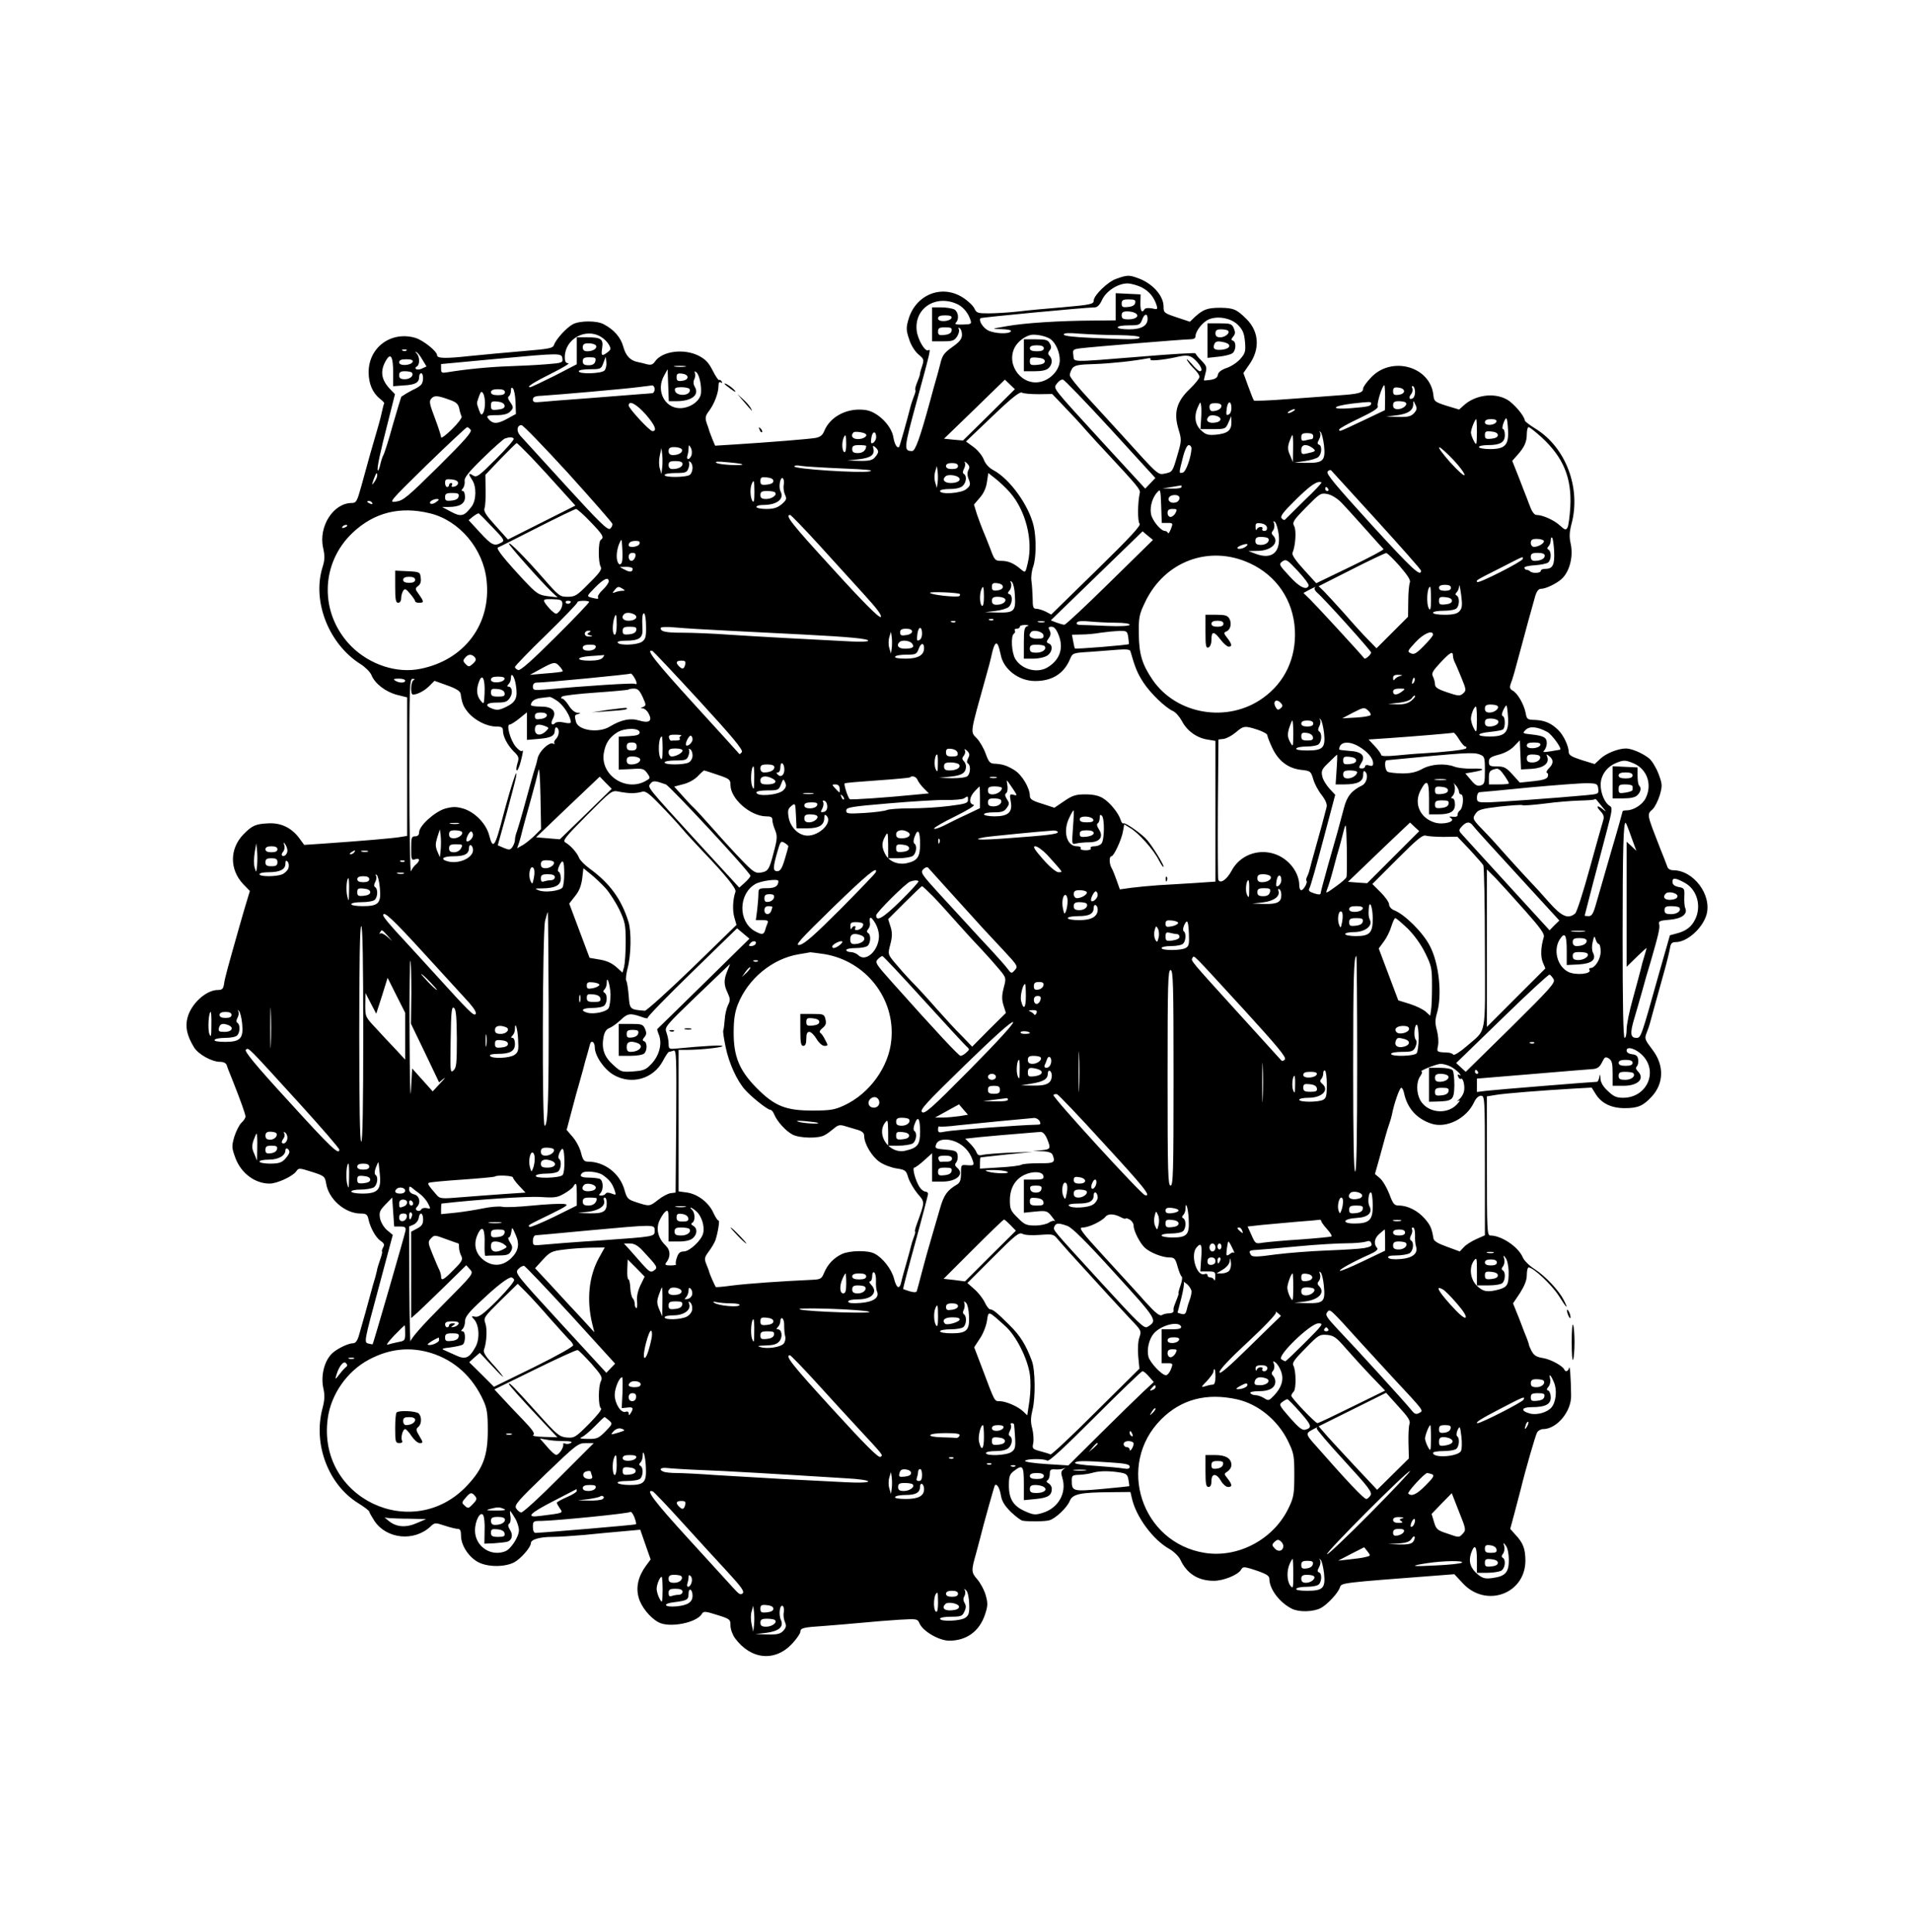 <?xml version="1.0" standalone="no"?>
<!DOCTYPE svg PUBLIC "-//W3C//DTD SVG 20010904//EN"
 "http://www.w3.org/TR/2001/REC-SVG-20010904/DTD/svg10.dtd">
<svg version="1.0" xmlns="http://www.w3.org/2000/svg"
 width="958pt" height="968pt" viewBox="0 0 958 968"
 preserveAspectRatio="xMidYMid meet">

<g transform="translate(0,968) scale(0.1,-0.1)"
fill="#000000" stroke="none">
<path d="M5593 8283 c-42 -14 -113 -83 -113 -109 0 -18 -15 -21 -161 -34 -74
-6 -173 -15 -220 -21 -47 -5 -112 -9 -146 -9 -54 0 -61 2 -71 25 -7 14 -33 39
-59 55 -106 67 -237 13 -272 -113 -11 -39 -11 -52 4 -96 9 -30 29 -61 46 -76
29 -24 30 -26 18 -63 -7 -20 -11 -38 -10 -40 0 -1 -5 -17 -13 -36 -8 -19 -12
-36 -10 -39 3 -2 0 -17 -7 -33 -6 -16 -13 -36 -15 -44 -19 -75 -56 -206 -59
-209 -10 -9 -23 13 -29 49 -9 57 -77 125 -135 135 -90 15 -180 -29 -211 -104
-8 -21 -21 -31 -43 -35 -33 -6 -234 -22 -408 -33 l-96 -6 -14 34 c-7 19 -14
36 -15 39 0 3 -4 13 -7 23 -16 42 -16 50 7 80 26 36 46 89 46 124 0 16 4 22
12 17 7 -5 8 -3 4 5 -5 7 -10 10 -13 7 -3 -3 -17 18 -32 47 -20 40 -36 57 -71
75 -74 37 -182 23 -218 -29 -11 -16 -20 -19 -41 -14 -14 4 -34 9 -45 11 -38 7
-61 32 -73 77 -13 47 -47 86 -99 113 -34 18 -117 18 -153 0 -32 -17 -86 -76
-95 -104 -6 -17 -24 -20 -154 -31 -81 -7 -203 -18 -271 -25 -118 -13 -161 -12
-161 4 0 20 -68 74 -108 87 -122 36 -235 -47 -235 -172 0 -57 20 -104 57 -133
14 -11 23 -21 21 -23 -2 -3 -6 -17 -9 -32 -3 -15 -14 -60 -26 -100 -23 -77
-44 -152 -80 -284 -21 -75 -25 -83 -47 -83 -93 0 -168 -118 -144 -225 9 -41 9
-60 -4 -100 -51 -170 33 -382 191 -482 24 -15 49 -40 55 -55 17 -43 71 -84
127 -99 l52 -13 0 -347 0 -347 -37 -6 c-36 -6 -187 -19 -388 -33 l-91 -6 -27
37 c-39 50 -90 74 -152 71 -65 -3 -82 -11 -126 -56 -69 -72 -69 -175 -1 -248
l34 -35 -17 -56 c-9 -30 -25 -84 -35 -120 -59 -208 -73 -258 -77 -287 -4 -28
-10 -33 -32 -33 -57 0 -132 -67 -151 -137 -13 -46 -4 -91 32 -150 21 -35 89
-73 131 -73 18 0 30 -7 33 -17 3 -10 10 -28 15 -40 5 -13 13 -33 18 -45 34
-86 61 -160 61 -172 0 -7 -9 -21 -20 -31 -11 -10 -27 -42 -36 -70 -14 -49 -13
-56 6 -108 29 -76 98 -127 171 -127 37 0 115 36 133 61 12 18 15 18 78 -2 63
-20 66 -23 72 -58 12 -79 95 -151 173 -151 27 0 34 -4 39 -28 9 -43 37 -93 61
-109 18 -12 21 -19 12 -34 -5 -10 -7 -19 -5 -19 3 0 -1 -18 -9 -40 -8 -22 -14
-44 -15 -48 0 -4 -5 -23 -10 -42 -6 -19 -15 -51 -20 -70 -10 -39 -45 -164 -62
-222 -8 -27 -17 -38 -30 -38 -22 0 -75 -25 -101 -48 -41 -36 -61 -113 -47
-177 8 -35 7 -59 -5 -104 -46 -178 30 -378 178 -471 31 -19 56 -38 57 -43 0
-4 12 -25 26 -47 61 -91 199 -105 281 -28 21 20 24 20 72 4 27 -9 57 -16 65
-16 12 0 16 -10 16 -35 0 -48 40 -108 87 -132 48 -25 133 -25 180 0 33 18 83
75 83 96 0 18 45 31 108 31 31 0 104 5 162 10 58 6 144 14 191 18 l87 8 26
-75 26 -74 -23 -31 c-39 -53 -52 -108 -37 -160 12 -45 56 -100 98 -123 53 -31
194 -4 219 42 8 13 17 13 76 -6 64 -20 67 -22 67 -53 0 -18 10 -46 23 -64 80
-108 201 -119 287 -26 22 24 40 50 40 58 0 20 15 23 121 30 52 4 137 11 189
16 52 5 136 12 186 15 90 5 91 5 102 -20 18 -39 98 -85 148 -85 87 0 151 47
179 130 15 45 15 58 4 97 -7 26 -26 61 -42 80 -31 35 -31 44 -7 128 6 22 15
56 20 75 17 70 72 265 75 269 10 9 24 -14 30 -51 5 -30 19 -52 50 -83 24 -23
51 -43 59 -44 32 -5 112 -4 133 2 31 8 89 63 103 97 14 35 53 43 204 44 l100
1 7 -30 c20 -93 106 -210 189 -256 21 -12 46 -36 54 -53 33 -71 90 -106 168
-106 49 0 121 30 136 55 8 15 14 16 48 6 76 -24 94 -34 94 -51 0 -51 51 -119
113 -150 36 -18 106 -16 144 3 34 18 88 76 97 105 7 22 9 22 482 58 l91 7 42
-45 c115 -125 312 -55 314 111 0 61 -11 91 -51 133 l-25 28 22 82 c12 46 26
99 31 118 24 99 73 267 81 282 5 10 19 18 30 18 69 0 143 88 141 169 -1 83 -6
156 -10 138 -4 -17 -18 -23 -24 -9 -8 19 -69 52 -107 58 -32 5 -45 13 -57 35
-8 16 -14 30 -13 31 0 2 -4 14 -9 28 -6 14 -24 60 -40 103 l-31 77 35 52 c23
37 34 64 34 90 0 21 4 38 9 38 24 0 117 -88 152 -143 40 -64 50 -72 24 -20
-24 47 -91 119 -145 154 -27 17 -54 44 -60 59 -22 53 -107 110 -163 110 -16 0
-17 29 -17 349 l0 348 43 7 c44 8 238 23 392 32 l90 5 20 -32 c29 -47 78 -71
146 -71 65 0 92 11 135 58 61 66 63 157 4 234 -40 53 -41 56 -29 87 6 15 13
35 15 43 4 15 23 85 69 250 15 52 29 110 32 128 4 26 10 32 30 32 56 0 133 69
153 136 29 99 -64 224 -167 224 -14 0 -26 7 -29 18 -3 9 -11 28 -16 42 -6 14
-14 34 -18 45 -70 179 -69 174 -40 200 11 10 27 42 36 70 14 49 13 56 -6 108
-12 31 -33 66 -48 78 -33 26 -87 49 -115 49 -39 0 -99 -24 -128 -51 l-29 -27
-65 20 c-50 16 -65 25 -65 40 0 29 -26 85 -52 110 -34 34 -68 49 -116 51 -40
1 -42 3 -48 36 -9 43 -40 98 -65 111 -14 8 -16 16 -10 33 11 28 23 72 51 177
22 83 50 186 72 263 8 26 17 37 30 37 22 0 75 25 101 48 41 36 61 113 47 177
-8 35 -7 59 5 104 46 178 -30 378 -178 471 -31 19 -56 38 -57 43 -1 22 -55 86
-89 105 -65 37 -161 23 -218 -30 l-22 -20 -63 19 c-59 19 -63 22 -66 53 -15
145 -211 199 -314 87 -21 -22 -38 -46 -38 -53 0 -22 -21 -28 -125 -35 -55 -4
-171 -13 -258 -19 -87 -7 -161 -9 -164 -7 -3 3 -16 36 -29 72 l-24 66 29 42
c55 77 50 165 -13 228 -49 49 -65 56 -131 57 -65 0 -86 -8 -127 -45 l-26 -25
-66 22 c-63 21 -66 23 -66 54 0 55 -57 118 -130 143 -43 16 -54 15 -107 -4z
m126 -42 c39 -20 62 -48 76 -90 6 -21 5 -23 -23 -16 -18 3 -33 2 -37 -4 -13
-22 -22 -10 -21 32 l1 42 -62 3 -63 3 0 -68 0 -68 -112 -1 c-170 -1 -344 -12
-433 -28 -80 -14 -80 -14 -27 -15 33 -1 51 -5 47 -11 -9 -15 -82 -12 -115 5
-26 14 -48 50 -37 61 4 4 518 53 572 54 13 0 26 13 37 38 21 44 78 81 126 82
18 0 50 -9 71 -19z m-918 -87 c27 -14 52 -45 62 -79 6 -18 2 -20 -39 -21 -33
-1 -42 2 -35 9 18 18 13 55 -8 67 -11 5 -40 10 -65 10 l-46 0 0 -85 0 -85 55
0 c47 0 57 3 71 25 8 13 12 30 8 36 -4 8 -3 9 4 5 7 -4 12 -19 12 -34 -1 -21
-12 -35 -49 -61 -41 -29 -50 -42 -60 -85 -7 -28 -17 -64 -22 -81 -5 -16 -18
-64 -29 -105 -51 -186 -74 -250 -90 -250 -43 1 -42 10 25 256 69 254 70 258
56 249 -16 -9 -53 54 -58 99 -13 114 100 184 208 130z m887 9 c-2 -12 -14 -19
-36 -21 -27 -3 -32 0 -32 17 0 17 6 21 36 21 28 0 35 -3 32 -17z m1 -52 c22
-14 3 -31 -35 -31 -27 0 -34 4 -34 20 0 15 7 20 28 20 15 0 33 -4 41 -9z m61
-28 c0 -35 -31 -53 -92 -53 -32 0 -58 4 -58 10 0 6 25 10 56 10 52 0 56 2 67
29 11 31 27 32 27 4z m-982 5 c-7 -20 -68 -23 -68 -4 0 12 10 16 36 16 24 0
34 -4 32 -12z m1435 -36 c24 -25 31 -41 35 -85 4 -49 1 -57 -24 -86 -16 -18
-47 -38 -69 -45 -26 -9 -41 -21 -43 -34 -2 -14 -13 -21 -35 -25 -18 -2 -33 -4
-34 -3 -2 1 2 17 7 36 8 30 6 36 -20 63 -17 17 -30 33 -30 37 0 3 -125 -4
-277 -17 -360 -29 -330 -29 -335 7 -4 28 -2 30 36 35 57 7 514 45 548 45 19 0
28 5 28 15 0 24 30 64 59 81 43 24 117 13 154 -24z m-1435 -29 c-2 -12 -14
-19 -36 -21 -27 -3 -32 0 -32 17 0 17 6 21 36 21 28 0 35 -3 32 -17z m835 -22
c64 -1 107 -5 107 -11 0 -12 -43 -12 -237 -3 -94 4 -143 10 -143 17 0 8 25 9
83 4 45 -3 130 -7 190 -7z m-2593 -8 c16 -9 34 -27 41 -40 11 -20 10 -25 -7
-38 -29 -22 -33 -18 -27 21 7 45 -5 54 -74 54 l-53 0 0 -68 0 -67 -112 -58
c-62 -31 -117 -57 -122 -57 -21 0 17 24 111 71 54 27 90 49 81 49 -13 0 -18 8
-18 31 0 90 103 148 180 102z m2256 -14 c25 -20 44 -65 44 -103 0 -45 -39 -92
-89 -107 -96 -29 -183 79 -137 170 16 30 50 56 81 63 27 5 82 -7 101 -23z
m-2280 -30 c8 -14 -14 -29 -43 -29 -16 0 -23 6 -23 20 0 15 7 20 29 20 17 0
33 -5 37 -11z m-949 -25 c-3 -3 -12 -4 -19 -1 -8 3 -5 6 6 6 11 1 17 -2 13 -5z
m80 -47 l20 -33 -24 -11 c-23 -11 -43 0 -23 12 14 9 13 48 -2 64 -8 9 -9 11
-2 7 7 -3 21 -21 31 -39z m701 6 c3 -20 -2 -22 -80 -28 -46 -4 -130 -8 -188
-10 -94 -3 -218 -15 -307 -30 -30 -5 -33 -3 -33 18 l0 23 278 26 c324 30 326
30 330 1z m-848 -73 l0 -65 52 4 c59 3 78 14 78 42 0 11 5 19 10 19 12 0 13
-40 2 -55 -4 -6 -18 -16 -32 -23 -14 -6 -34 -18 -45 -24 -11 -7 -21 -14 -23
-14 -2 -1 -21 -64 -43 -140 -21 -77 -43 -146 -48 -154 -5 -9 -12 -30 -16 -49
-4 -18 -9 -30 -12 -28 -6 7 11 88 52 247 l34 135 -24 25 c-47 49 -52 94 -18
149 22 34 33 11 33 -69z m4023 62 c27 -28 35 -52 18 -52 -5 0 -24 17 -41 38
-18 20 -28 28 -22 17 6 -11 22 -31 36 -44 14 -14 26 -31 26 -39 0 -8 -22 -35
-49 -61 -65 -62 -81 -117 -57 -199 17 -56 17 -59 -6 -137 -22 -76 -24 -80 -58
-87 -39 -8 -31 -15 -214 187 -44 49 -123 134 -173 189 -51 55 -93 107 -93 116
0 9 6 24 13 35 12 15 31 19 112 21 83 3 195 15 268 29 9 2 15 -1 11 -6 -5 -9
62 -3 126 11 60 14 75 11 103 -18z m-3010 -2 c-4 -14 -14 -20 -34 -20 -22 0
-29 5 -29 20 0 16 7 20 34 20 29 0 33 -3 29 -20z m46 -46 c-13 -16 -129 -20
-129 -4 0 6 25 10 56 10 53 0 56 1 67 31 l12 32 3 -27 c2 -15 -2 -34 -9 -42z
m-961 44 c-7 -20 -68 -23 -68 -4 0 12 10 16 36 16 24 0 34 -4 32 -12z m1365
-25 c-13 -2 -35 -2 -50 0 -16 2 -5 4 22 4 28 0 40 -2 28 -4z m-43 -173 c76 0
116 32 91 72 -7 12 -8 25 -3 36 5 9 7 24 4 32 -3 11 -2 12 8 4 15 -14 26 -70
22 -106 -5 -38 -55 -73 -105 -73 -78 0 -122 90 -79 164 l17 31 3 -80 3 -80 39
0z m-1327 144 c13 -14 -7 -34 -34 -34 -22 0 -29 5 -29 20 0 15 7 20 28 20 16
0 31 -3 35 -6z m1382 -24 c0 -9 -11 -16 -27 -18 -23 -3 -28 1 -28 18 0 17 5
21 28 18 16 -2 27 -9 27 -18z m1510 -189 l-130 -128 -47 4 -48 5 153 148 152
148 25 -24 25 -24 -130 -129z m610 -71 l224 -245 -26 -27 -25 -26 -209 227
c-266 291 -252 272 -233 300 9 12 22 21 30 19 8 -2 115 -113 239 -248z m-2285
200 c0 -11 -6 -20 -12 -20 -7 -1 -35 -3 -63 -5 -27 -2 -142 -11 -255 -20 -113
-8 -222 -17 -242 -19 -30 -3 -38 -1 -38 12 0 13 11 18 43 19 81 5 423 35 482
43 33 4 66 8 73 9 6 0 12 -8 12 -19z m3660 -42 l-1 -63 -105 -50 c-127 -60
-124 -59 -124 -47 0 5 45 30 100 56 73 35 98 51 93 62 -5 14 23 104 33 104 2
0 4 -28 4 -62z m150 27 c0 -13 -5 -27 -11 -30 -17 -11 -23 3 -9 20 7 8 10 22
6 30 -3 9 -2 13 4 10 6 -3 10 -17 10 -30z m-4507 -51 l2 -58 -40 -22 c-48 -27
-71 -29 -91 -10 -22 23 -17 26 35 26 32 0 55 6 65 16 20 19 20 24 1 51 -10 14
-12 24 -5 28 5 3 10 16 10 28 0 14 3 18 10 11 6 -6 12 -37 13 -70z m871 68
c10 -17 -12 -33 -40 -30 -18 2 -30 10 -32 21 -3 13 4 17 32 17 19 0 37 -4 40
-8z m3581 -12 c0 -9 -11 -16 -27 -18 -23 -3 -28 1 -28 18 0 17 5 21 28 18 16
-2 27 -9 27 -18z m-4505 -5 c0 -10 -11 -15 -35 -15 -24 0 -35 5 -35 15 0 10
11 15 35 15 24 0 35 -5 35 -15z m-100 -55 c0 -19 -4 -42 -10 -50 -7 -11 -11
-9 -19 13 -6 16 -11 32 -11 37 0 5 5 21 11 37 8 22 12 24 19 13 6 -8 10 -31
10 -50z m2774 45 l68 1 63 -66 c35 -36 82 -87 106 -115 24 -27 73 -81 110
-120 144 -155 164 -178 160 -194 -11 -48 -12 -144 -1 -155 8 -8 -46 -67 -216
-233 l-227 -222 -28 15 c-15 7 -36 14 -47 14 -15 0 -18 8 -18 53 -1 28 -3 67
-6 86 -3 18 1 51 9 73 15 44 16 142 2 203 -24 103 -119 235 -201 279 -23 12
-41 32 -49 54 -8 20 -31 48 -52 63 l-37 27 132 126 c97 93 137 124 148 119 8
-5 46 -8 84 -8z m-2949 -29 c31 -11 41 -20 46 -43 3 -17 9 -34 12 -40 3 -5
-18 -34 -48 -63 -30 -30 -55 -48 -55 -41 0 8 -14 51 -31 96 -27 71 -30 85 -18
98 15 17 32 16 94 -7z m273 -27 c2 -12 -6 -18 -32 -21 -32 -4 -36 -2 -36 20 0
20 4 23 32 20 21 -2 34 -9 36 -19z m3490 -70 l-3 -49 63 0 c61 0 63 1 77 33
l14 32 1 -31 c0 -41 -19 -56 -78 -62 -40 -3 -51 0 -74 22 -31 28 -37 73 -15
119 11 25 12 25 15 6 2 -12 2 -44 0 -70z m152 56 c0 -13 -5 -27 -11 -30 -15
-10 -17 -4 -12 32 6 37 23 35 23 -2z m700 24 c0 -14 -14 -17 -100 -24 -105 -9
-101 10 5 23 90 10 95 10 95 1z m173 4 c12 -11 -14 -33 -39 -33 -17 0 -24 6
-24 20 0 15 7 20 28 20 16 0 32 -3 35 -7z m42 -53 c-15 -16 -30 -20 -79 -19
l-61 2 51 6 c58 7 84 24 85 55 0 21 0 21 11 -2 9 -18 7 -26 -7 -42z m-3849 -7
c46 -53 58 -83 33 -83 -14 0 -118 113 -119 128 0 29 39 8 86 -45z m2884 43 c0
-14 -21 -26 -46 -26 -8 0 -14 9 -14 20 0 16 7 20 30 20 19 0 30 -5 30 -14z
m360 -26 c-8 -5 -19 -10 -25 -10 -5 0 -3 5 5 10 8 5 20 10 25 10 6 0 3 -5 -5
-10z m-365 -40 c0 -10 -12 -16 -32 -18 -32 -3 -45 13 -26 32 13 12 58 2 58
-14z m1441 -55 c4 -75 -15 -95 -91 -95 -30 0 -55 5 -55 10 0 6 21 10 46 10 61
0 84 14 84 50 0 17 -4 30 -9 30 -5 0 -4 13 2 30 15 39 19 32 23 -35z m-156
-12 c-1 -64 -2 -67 -15 -43 -8 14 -14 33 -15 42 0 17 20 68 27 68 1 0 3 -30 3
-67z m98 55 c-7 -20 -58 -23 -58 -4 0 11 10 16 31 16 20 0 29 -4 27 -12z
m-4652 -258 c120 -133 220 -247 222 -254 2 -7 -3 -18 -11 -25 -12 -9 -53 31
-222 216 -115 126 -217 238 -228 250 -21 23 -17 53 6 53 8 0 112 -108 233
-240z m-488 217 c9 -10 -28 -52 -161 -184 -154 -152 -176 -171 -212 -176 -39
-6 -37 -3 154 184 107 104 198 189 202 189 3 0 11 -6 17 -13z m5365 -37 c110
-101 153 -204 145 -350 -3 -48 -9 -94 -14 -103 -8 -14 -13 -13 -39 11 -30 27
-86 52 -117 52 -9 0 -21 15 -28 33 -7 17 -16 41 -20 52 -4 11 -23 57 -40 103
l-33 83 24 27 c37 41 49 68 49 107 0 19 4 35 9 35 5 0 34 -23 64 -50z m-3385
15 c11 -10 -13 -25 -39 -25 -28 0 -39 17 -22 34 7 6 53 0 61 -9z m52 -15 c0
-17 -17 -37 -25 -29 -2 2 -1 16 2 31 6 30 23 28 23 -2z m2244 -42 c8 -76 -4
-88 -87 -87 l-62 1 53 8 c29 4 59 13 67 20 18 15 20 57 4 62 -9 3 -9 10 0 26
7 12 9 28 5 35 -5 8 -4 9 3 2 6 -5 13 -36 17 -67z m871 52 c0 -10 -12 -16 -32
-18 -28 -3 -33 0 -33 18 0 18 5 21 33 18 20 -2 32 -8 32 -18z m-925 -5 c0 -8
-3 -15 -7 -15 -5 0 -18 -3 -30 -6 -19 -5 -23 -2 -23 15 0 17 6 21 30 21 20 0
30 -5 30 -15z m-2340 -41 c0 -27 -4 -43 -10 -39 -11 7 -13 45 -4 69 10 26 14
18 14 -30z m2239 -21 l-1 -68 -14 34 c-12 26 -13 40 -4 67 7 19 13 34 16 34 2
0 4 -30 3 -67z m-3905 49 c3 -5 -38 -51 -90 -103 -85 -85 -96 -93 -114 -81
-24 15 -25 9 -4 -23 22 -33 21 -101 -3 -133 -37 -49 -53 -53 -103 -26 l-45 24
32 0 c56 0 83 16 83 50 0 16 -5 30 -11 30 -8 0 -8 4 1 14 6 8 10 25 8 37 -2
16 20 44 92 114 52 51 102 95 110 98 23 8 38 8 44 -1z m89 -94 c38 -40 103
-111 144 -157 l76 -84 -169 -85 -169 -85 -62 69 c-49 54 -61 73 -55 89 4 11 6
53 5 93 l-1 73 76 80 c42 43 78 79 81 79 3 0 36 -33 74 -72z m802 12 c-4 -11
-11 -20 -17 -20 -5 0 -7 7 -4 16 3 9 6 25 6 37 1 20 2 20 11 4 6 -9 7 -26 4
-37z m875 46 c0 -22 -17 -36 -41 -36 -22 0 -29 5 -29 20 0 16 7 20 35 20 19 0
35 -2 35 -4z m60 -29 c0 -6 -7 -19 -17 -29 -12 -14 -29 -18 -77 -17 l-61 2 58
6 c60 7 81 22 73 54 -4 15 -2 16 10 6 8 -6 14 -16 14 -22z m1570 16 c-2 -44
-28 -118 -44 -121 -20 -4 -20 -6 0 73 10 41 22 65 30 65 8 0 14 -8 14 -17z
m606 3 c20 -16 18 -18 -33 -29 -19 -4 -23 -1 -23 19 0 28 25 32 56 10z m-3160
-7 c8 -14 -14 -29 -43 -29 -16 0 -23 6 -23 20 0 15 7 20 29 20 17 0 33 -5 37
-11z m3868 -55 c32 -34 56 -68 54 -74 -2 -7 -34 22 -72 64 -37 42 -62 75 -54
75 7 -1 39 -30 72 -65z m-3966 -36 l-4 -33 -8 28 c-5 15 -5 44 0 65 l8 37 4
-32 c2 -18 2 -48 0 -65z m102 18 c0 -15 -21 -26 -51 -26 -12 0 -19 7 -19 20 0
16 7 20 35 20 23 0 35 -5 35 -14z m50 -20 c0 -12 -5 -27 -12 -34 -14 -14 -128
-16 -128 -2 0 6 25 10 55 10 49 0 57 3 64 23 5 12 6 26 3 31 -3 5 0 6 6 2 7
-4 12 -17 12 -30z m249 18 c10 -9 -116 -3 -129 7 -11 7 6 8 55 3 39 -3 72 -8
74 -10z m1133 -29 c-6 -12 -6 -28 2 -47 10 -26 8 -32 -13 -49 -25 -21 -131
-28 -131 -9 0 6 22 10 49 10 32 0 55 6 65 16 18 17 21 50 6 59 -7 4 -7 13 0
26 6 11 8 25 4 32 -4 6 1 5 11 -4 13 -13 15 -21 7 -34z m-52 20 c0 -10 -10
-15 -30 -15 -20 0 -30 5 -30 15 0 10 10 15 30 15 20 0 30 -5 30 -15z m-581
-12 c127 -5 165 -9 136 -15 -50 -9 -375 12 -375 25 0 5 14 7 31 3 18 -3 111
-9 208 -13z m479 -70 l-4 -28 -8 28 c-5 15 -5 39 0 55 l8 27 4 -27 c2 -16 2
-40 0 -55z m2201 -191 c121 -133 221 -246 221 -251 0 -34 -43 6 -249 231 -180
198 -228 255 -219 265 6 8 14 10 18 6 4 -4 107 -117 229 -251z m-5009 225 c0
-7 -7 -22 -15 -33 -13 -17 -13 -16 -3 14 13 34 18 40 18 19z m3170 -84 c79
-90 117 -239 90 -352 -12 -52 -12 -52 -34 -34 -36 31 -64 43 -99 43 -31 0 -34
3 -56 63 -13 34 -30 76 -37 92 -7 17 -20 52 -29 78 l-15 49 29 34 c19 21 32
49 36 79 l7 45 38 -30 c21 -17 53 -47 70 -67z m-261 78 c22 -14 3 -31 -35 -31
-32 0 -45 16 -27 33 9 10 45 8 62 -2z m-924 -21 c0 -10 -12 -16 -32 -18 -28
-3 -33 0 -33 18 0 18 5 21 33 18 20 -2 32 -8 32 -18z m52 -18 c-3 -14 0 -37 6
-50 10 -21 8 -27 -16 -48 -22 -18 -40 -24 -78 -24 -27 0 -49 5 -49 10 0 6 15
10 34 10 69 0 107 30 87 68 -11 21 -2 74 11 66 5 -4 8 -18 5 -32z m-1632 8 c0
-8 -8 -16 -19 -18 -11 -3 -16 0 -12 7 4 6 2 11 -3 11 -6 0 -11 -4 -11 -10 0
-5 -4 -10 -10 -10 -5 0 -10 9 -10 21 0 17 5 20 33 17 20 -2 32 -8 32 -18z
m1485 -47 c0 -41 -3 -54 -10 -43 -11 17 -13 61 -4 84 11 28 14 18 14 -41z
m2756 -40 c-50 -49 -93 -92 -97 -96 -3 -4 -11 -2 -17 6 -9 10 6 30 71 94 73
72 108 96 128 86 4 -1 -34 -42 -85 -90z m-616 67 c0 -5 -21 -9 -47 -8 l-48 1
45 7 c25 4 46 8 48 8 1 1 2 -2 2 -8z m735 -10 c3 -5 1 -10 -4 -10 -6 0 -11 5
-11 10 0 6 2 10 4 10 3 0 8 -4 11 -10z m-805 -170 c27 0 28 -1 17 -30 -7 -17
-13 -26 -15 -20 -2 5 -9 10 -16 10 -17 0 -53 40 -66 74 -12 34 0 88 27 118 17
20 18 18 21 -66 l3 -86 29 0z m-1967 153 c13 -12 -15 -33 -44 -33 -22 0 -29 5
-29 20 0 16 7 20 33 20 19 0 37 -3 40 -7z m-1585 -20 c-2 -12 -14 -19 -36 -21
-27 -3 -32 0 -32 17 0 17 6 21 36 21 28 0 35 -3 32 -17z m4423 -31 c20 -21 74
-80 120 -132 46 -52 87 -97 91 -101 4 -3 -70 -42 -165 -88 l-172 -83 -62 68
c-41 45 -61 74 -57 84 15 35 20 111 9 133 -11 20 -6 29 59 95 68 69 73 73 106
67 21 -4 49 -21 71 -43z m-811 23 c0 -9 -7 -18 -15 -21 -23 -9 -45 3 -39 21 8
20 54 20 54 0z m-3724 -20 c-10 -8 -23 -12 -29 -8 -11 7 12 23 33 23 12 -1 11
-4 -4 -15z m-321 -5 c3 -6 -1 -7 -9 -4 -18 7 -21 14 -7 14 6 0 13 -4 16 -10z
m290 -52 c147 -36 267 -178 283 -336 24 -219 -111 -399 -332 -443 -117 -24
-252 20 -345 112 -161 162 -158 415 6 570 108 102 238 134 388 97z m803 -42
c62 -64 71 -79 52 -91 -13 -8 -13 -115 0 -135 7 -12 -6 -31 -58 -82 -61 -62
-70 -68 -108 -68 -39 0 -44 4 -122 93 -90 103 -172 186 -172 173 0 -9 160
-189 213 -240 l31 -29 -50 6 c-45 6 -55 12 -118 79 -97 104 -143 161 -131 165
6 2 93 46 195 98 102 52 190 94 196 95 6 0 39 -29 72 -64z m2932 44 c-6 -11
-17 -20 -25 -20 -8 0 -15 9 -15 20 0 15 7 20 25 20 23 0 24 -2 15 -20z m-3422
-72 c60 -62 62 -67 43 -77 -34 -19 -47 -13 -106 51 l-57 62 22 18 c13 10 26
17 29 16 3 -2 34 -33 69 -70z m1633 -85 c74 -82 176 -194 228 -251 65 -71 91
-106 84 -113 -7 -7 -82 67 -241 242 -206 225 -241 269 -213 269 4 0 68 -66
142 -147z m2306 49 c10 -89 -33 -126 -112 -98 l-40 15 45 1 c71 0 113 43 78
78 -8 8 -8 15 1 25 6 8 8 23 5 33 -5 14 -4 16 5 8 6 -6 14 -34 18 -62z m-59
36 c2 -11 -3 -18 -13 -18 -9 0 -13 5 -10 10 3 6 0 10 -9 10 -8 0 -17 -6 -19
-12 -3 -7 -6 -3 -6 10 -1 20 3 23 26 20 17 -2 29 -10 31 -20z m-4608 8 c0 -2
-7 -7 -16 -10 -8 -3 -12 -2 -9 4 6 10 25 14 25 6z m3821 -283 c-119 -117 -221
-213 -228 -213 -6 0 -24 5 -40 11 l-28 11 230 223 230 223 26 -22 26 -21 -216
-212z m792 221 c13 -14 -7 -34 -34 -34 -22 0 -29 5 -29 20 0 15 7 20 28 20 16
0 31 -3 35 -6z m1434 -66 c3 -68 -7 -88 -43 -88 -13 0 -24 -4 -24 -10 0 -12
-43 -14 -54 -2 -4 4 -12 7 -17 7 -5 0 -10 5 -11 10 -2 6 22 11 52 13 30 2 60
8 67 14 16 13 17 54 2 64 -8 4 -8 9 0 17 6 6 11 20 11 31 0 10 3 16 7 12 4 -4
8 -34 10 -68z m-4671 -55 c-10 -24 -26 -4 -26 32 0 19 6 47 13 62 12 27 12 26
15 -26 2 -30 1 -60 -2 -68z m4619 108 c6 -11 -26 -31 -49 -31 -9 0 -16 9 -16
20 0 15 7 20 29 20 17 0 32 -4 36 -9z m-4531 -16 c-6 -16 -54 -21 -54 -7 0 15
12 22 36 22 17 0 22 -4 18 -15z m3036 -15 c-16 -11 -40 -13 -40 -5 0 8 44 24
50 18 2 -2 -2 -8 -10 -13z m-3057 -50 c-3 -11 -12 -20 -19 -20 -8 0 -14 9 -14
20 0 13 7 20 19 20 14 0 18 -5 14 -20z m3830 -46 c41 -48 56 -71 51 -83 -4 -9
-8 -51 -8 -93 l-1 -78 -79 -79 -79 -79 -41 42 c-23 23 -77 82 -120 132 -44 49
-91 100 -104 113 l-25 24 164 83 c90 46 169 83 174 83 6 1 36 -29 68 -65z
m727 52 c0 -15 -21 -26 -51 -26 -12 0 -19 7 -19 20 0 16 7 20 35 20 23 0 35
-5 35 -14z m-1478 -38 c135 -62 218 -186 226 -334 7 -140 -50 -263 -160 -341
-176 -127 -433 -84 -553 91 -53 78 -68 129 -69 231 -1 81 2 97 31 157 97 206
322 290 525 196z m1368 22 c0 -12 -220 -124 -228 -116 -8 8 -8 8 113 69 127
65 115 60 115 47z m-1073 -134 c-9 -26 -47 -8 -97 48 -52 56 -53 59 -35 73 19
13 24 10 78 -48 32 -34 56 -67 54 -73z m-3387 85 c0 -18 -15 -19 -40 -5 l-25
13 33 1 c17 0 32 -4 32 -9z m-120 -64 c0 -7 -13 -26 -30 -42 -16 -15 -27 -32
-24 -37 6 -10 -2 -10 -34 -2 -23 7 -22 8 19 50 43 44 69 56 69 31z m2035 -69
c5 -80 -3 -88 -83 -87 l-67 2 51 6 c28 3 59 12 68 20 19 16 21 58 4 64 -10 3
-10 7 1 20 7 9 10 25 7 34 -6 14 -4 15 5 6 6 -6 13 -35 14 -65z m-60 42 c0 -9
-11 -16 -27 -18 -23 -3 -28 1 -28 18 0 17 5 21 28 18 16 -2 27 -9 27 -18z
m2288 -122 c-12 -13 -31 -18 -75 -18 -32 0 -58 4 -58 10 0 6 24 10 53 10 29 0
58 5 65 12 15 15 16 55 1 64 -8 4 -8 9 0 17 6 6 12 20 12 32 1 11 5 -9 10 -45
7 -53 5 -67 -8 -82z m-43 117 c0 -10 -10 -15 -30 -15 -20 0 -30 5 -30 15 0 10
10 15 30 15 20 0 30 -5 30 -15z m-4150 -5 c13 -8 13 -10 -2 -10 -9 0 -25 -3
-35 -7 -16 -6 -16 -5 -4 10 16 20 20 20 41 7z m1810 -41 c0 -31 -4 -48 -10
-44 -11 7 -13 54 -4 79 10 27 14 18 14 -35z m1657 45 c-3 -4 2 -14 12 -23 36
-30 271 -292 271 -300 0 -10 -29 -36 -34 -30 -22 28 -247 272 -272 296 l-33
32 27 15 c31 16 38 18 29 10z m583 -56 c0 -45 -3 -59 -10 -48 -15 24 -10 110
6 110 2 0 4 -28 4 -62z m-2361 26 c2 -2 2 -7 -2 -10 -8 -9 -147 6 -147 16 0 7
141 1 149 -6z m227 -25 c8 -14 -14 -29 -43 -29 -16 0 -23 6 -23 20 0 15 7 20
29 20 17 0 33 -5 37 -11z m2239 -9 c0 -10 -12 -16 -32 -18 -28 -3 -33 0 -33
18 0 18 5 21 33 18 20 -2 32 -8 32 -18z m-4457 -14 c0 -11 -6 -29 -15 -38 -16
-18 -17 -17 -41 4 -13 13 -28 31 -33 40 -8 15 -3 17 39 16 41 -1 48 -4 50 -22z
m42 10 c0 -11 -19 -15 -25 -6 -3 5 1 10 9 10 9 0 16 -2 16 -4z m92 -1 c2 -3
-73 -82 -168 -176 -121 -121 -177 -170 -188 -166 -9 4 -16 10 -16 15 0 5 71
79 158 163 86 84 156 157 155 161 -3 9 50 11 59 3z m227 -64 c21 -13 4 -31
-30 -31 -27 0 -39 17 -22 33 9 10 35 8 52 -2z m58 -61 c1 -50 -3 -63 -20 -75
-24 -17 -113 -20 -122 -5 -4 6 12 10 40 10 67 0 87 14 84 58 -3 57 0 84 9 78
5 -3 9 -32 9 -66z m-147 10 c0 -27 -4 -50 -10 -50 -11 0 -13 42 -4 78 10 35
14 26 14 -28z m1887 24 c-3 -3 -12 -4 -19 -1 -8 3 -5 6 6 6 11 1 17 -2 13 -5z
m-190 -10 c-3 -3 -12 -4 -19 -1 -8 3 -5 6 6 6 11 1 17 -2 13 -5z m446 -1 c-7
-2 -21 -2 -30 0 -10 3 -4 5 12 5 17 0 24 -2 18 -5z m358 -3 c40 0 69 -4 69
-10 0 -6 -41 -9 -112 -6 -62 3 -123 5 -136 5 -15 1 -21 5 -16 12 4 8 27 9 67
5 33 -3 91 -6 128 -6z m-443 -17 c-15 -4 -18 -17 -18 -84 l0 -79 48 0 c27 0
57 7 70 16 25 17 29 52 7 60 -13 5 -13 9 0 27 10 14 11 25 4 39 -8 15 -6 18
10 18 13 0 24 -13 35 -41 26 -64 8 -122 -51 -160 -52 -35 -133 -15 -166 40
-19 32 -23 116 -7 126 6 4 8 11 5 16 -4 5 1 9 9 9 9 0 16 5 16 10 0 6 12 9 28
9 16 -1 20 -3 10 -6z m-1960 -20 c-2 -12 -14 -19 -36 -21 -27 -3 -32 0 -32 17
0 17 6 21 36 21 28 0 35 -3 32 -17z m462 -3 c102 -5 270 -14 374 -19 233 -12
326 -21 326 -31 0 -5 -37 -6 -82 -4 -222 11 -478 25 -613 34 -82 6 -187 10
-232 10 -86 0 -113 5 -113 23 0 6 26 8 78 3 42 -4 160 -11 262 -16z m970 -15
c0 -13 -5 -27 -11 -30 -15 -10 -17 -4 -12 32 6 37 23 35 23 -2z m-50 11 c0 -8
-13 -16 -30 -18 -24 -4 -30 -1 -30 14 0 13 8 18 30 18 19 0 30 -5 30 -14z
m-1619 -5 c-11 -7 -10 -10 5 -14 16 -4 16 -5 -3 -6 -14 -1 -23 5 -23 14 0 8 8
15 18 15 14 0 14 -2 3 -9z m2277 -13 c3 -15 -4 -18 -32 -18 -34 0 -47 15 -29
34 13 13 58 1 61 -16z m425 -10 c2 -18 4 -34 3 -35 -4 -5 -266 -26 -270 -22
-2 2 -6 19 -9 37 l-6 32 47 1 c26 0 70 4 97 9 28 4 69 8 91 9 40 1 42 -1 47
-31z m-1185 -55 l-4 -28 -8 28 c-5 15 -5 39 0 55 l8 27 4 -27 c2 -16 2 -40 0
-55z m2712 67 c0 -6 -21 -31 -46 -56 -37 -38 -49 -45 -65 -37 -19 8 -17 12 23
55 40 44 88 64 88 38z m-2611 -43 c15 -19 4 -27 -36 -27 -31 0 -44 16 -26 33
11 12 50 8 62 -6z m61 -24 c0 -36 -31 -53 -92 -53 -37 0 -57 4 -53 10 3 6 29
10 56 10 47 0 52 2 62 29 11 31 27 32 27 4z m384 -33 c13 -72 89 -131 170
-132 86 -1 146 36 177 109 13 31 14 32 99 37 47 4 111 8 143 11 41 3 59 1 61
-8 23 -81 35 -110 64 -155 35 -54 110 -127 150 -145 13 -6 32 -28 43 -48 25
-49 73 -85 127 -94 l42 -7 0 -352 0 -353 -102 -7 c-57 -3 -139 -9 -183 -11
-44 -3 -106 -9 -137 -13 l-57 -8 -16 45 c-9 25 -20 54 -26 63 -12 22 -12 58 0
58 12 0 52 86 58 127 l6 33 29 -18 c42 -24 119 -110 145 -163 13 -24 23 -38
23 -31 0 12 -52 97 -82 133 -23 28 -109 89 -118 84 -5 -3 -12 5 -15 17 -11 35
-54 88 -89 109 -21 13 -50 19 -87 19 -48 0 -65 -5 -106 -33 l-50 -34 -61 20
c-50 15 -62 23 -62 40 0 39 -40 106 -78 129 -38 23 -59 30 -102 32 -20 1 -27
10 -41 49 -9 26 -29 61 -44 77 -34 36 -37 16 45 310 12 41 25 91 29 111 11 49
21 66 31 48 4 -8 10 -30 14 -49z m-2030 35 c-4 -9 -19 -15 -35 -15 -19 0 -29
5 -29 15 0 10 11 15 35 15 26 0 33 -3 29 -15z m2249 9 c14 -15 -8 -34 -39 -34
-27 0 -34 4 -34 20 0 16 7 20 33 20 19 0 36 -3 40 -6z m-1730 -274 c167 -182
222 -248 214 -258 -5 -7 -11 -11 -12 -10 -1 2 -104 115 -228 251 -194 213
-247 280 -207 265 4 -2 109 -113 233 -248z m3777 225 c0 -8 4 -23 9 -33 5 -9
20 -45 34 -79 24 -58 24 -63 8 -77 -16 -14 -23 -14 -79 5 -48 16 -62 25 -62
41 0 10 -5 28 -10 38 -9 16 -2 28 37 70 49 52 63 60 63 35z m-4901 -8 c8 -11
6 -18 -9 -32 -19 -17 -22 -17 -37 -2 -13 13 -14 19 -3 31 15 20 34 20 49 3z
m641 -2 c-8 -10 -31 -15 -66 -15 -72 0 -69 18 4 23 31 2 61 4 66 5 5 1 3 -5
-4 -13z m413 -35 c-6 -23 -14 -25 -31 -8 -18 18 -14 28 12 28 19 0 23 -4 19
-20z m-628 -10 c10 -11 16 -22 14 -24 -2 -2 -40 -7 -84 -10 l-80 -7 55 30 c66
36 72 37 95 11z m385 -83 c0 -5 -4 -6 -9 -3 -8 5 -245 -10 -453 -29 -53 -4
-58 -3 -58 15 0 12 7 20 18 20 47 0 466 41 471 45 5 6 30 -33 31 -48z m-605
-11 c10 -62 -1 -84 -48 -107 -34 -17 -47 -18 -69 -10 -43 16 -33 31 22 31 41
0 52 4 65 24 16 24 11 56 -8 56 -7 0 -7 4 1 12 7 7 12 20 12 31 0 34 19 7 25
-37z m4430 47 c-11 -3 -23 -10 -27 -17 -5 -7 -8 -5 -8 7 0 12 7 17 28 16 21
-1 22 -2 7 -6z m-4587 -86 c-3 -57 -3 -58 -20 -37 -20 25 -23 56 -7 97 16 42
30 10 27 -60z m100 71 c-7 -20 -68 -23 -68 -4 0 12 10 16 36 16 24 0 34 -4 32
-12z m4554 -20 c-8 -8 -9 -4 -5 13 4 13 8 18 11 10 2 -7 -1 -18 -6 -23z
m-5052 12 c0 -13 -30 -13 -50 0 -11 7 -7 10 18 10 17 0 32 -4 32 -10z m43 3
c-15 -5 -18 -73 -4 -73 22 0 58 19 82 43 l26 26 64 -23 c45 -16 65 -29 67 -42
7 -49 14 -65 38 -94 34 -40 94 -70 139 -70 28 0 35 -4 35 -20 0 -30 22 -72 53
-104 27 -26 29 -32 19 -62 -5 -19 -7 -34 -2 -34 4 0 13 20 19 44 13 51 14 62
5 53 -3 -3 -17 7 -30 22 -27 33 -49 111 -30 111 6 0 28 14 49 31 l37 30 0 -69
0 -69 58 5 c63 5 82 15 82 44 0 10 5 16 10 13 15 -9 12 -41 -5 -58 -8 -8 -11
-18 -7 -21 3 -4 0 -5 -8 -1 -20 7 -68 -39 -76 -73 -3 -15 -9 -38 -14 -52 -5
-14 -25 -86 -45 -160 -20 -74 -41 -145 -46 -158 -5 -13 -9 -31 -9 -41 0 -9 -6
-25 -13 -35 -11 -15 -16 -15 -43 -4 l-30 13 43 155 c23 85 45 169 48 185 13
71 -26 -47 -65 -195 -40 -155 -50 -169 -69 -95 -15 58 -71 116 -130 134 -36
10 -52 10 -90 0 -52 -15 -131 -86 -131 -119 0 -13 -7 -20 -20 -20 -18 0 -20
-7 -20 -61 0 -56 2 -60 20 -54 24 8 26 -7 4 -26 -9 -7 -20 -22 -25 -34 -4 -11
-8 201 -8 473 0 459 1 492 17 491 10 0 12 -3 5 -6z m455 -65 c3 -15 -4 -18
-32 -18 -30 0 -36 4 -36 21 0 17 5 20 32 17 22 -2 34 -9 36 -20z m692 -20 c18
-40 18 -43 2 -50 -14 -6 -15 -7 -1 -7 9 -1 22 -12 29 -26 20 -37 3 -50 -47
-35 -45 14 -91 4 -149 -31 -55 -33 -156 -19 -168 24 -8 32 -8 35 12 40 13 4
12 5 -5 6 -13 1 -30 15 -43 36 -12 19 -27 35 -33 35 -7 0 -8 3 -1 10 5 5 81
14 169 20 87 6 161 13 164 15 2 3 15 5 28 5 19 0 28 -10 43 -42z m3804 27
c-25 -19 -44 -19 -44 0 0 10 10 15 32 15 30 0 31 -1 12 -15z m47 -46 c-16 -13
-37 -19 -70 -18 l-46 2 54 6 c34 4 58 13 65 23 6 10 13 15 16 12 3 -3 -6 -14
-19 -25z m-4273 -5 c30 -24 62 -76 62 -103 0 -5 -14 -6 -34 -1 -21 5 -39 3
-45 -3 -16 -16 -24 -1 -11 22 20 38 -3 61 -60 61 -28 0 -50 3 -50 8 1 18 18
31 50 35 19 2 39 5 44 5 5 1 25 -10 44 -24z m3621 -8 c9 -10 8 -16 -3 -25 -12
-10 -17 -8 -25 7 -16 30 6 44 28 18z m1084 -13 c12 -11 -14 -33 -39 -33 -17 0
-24 6 -24 20 0 15 7 20 28 20 16 0 32 -3 35 -7z m53 -58 c4 -75 -15 -95 -91
-95 -71 0 -71 16 0 23 30 3 59 8 65 12 13 8 13 62 0 67 -7 2 -6 13 2 30 7 15
14 25 16 23 3 -2 6 -29 8 -60z m-688 13 c-2 -5 -35 -11 -73 -13 l-70 -4 55 29
c51 26 56 27 73 12 10 -8 16 -19 15 -24z m532 -25 c-1 -64 -2 -67 -15 -43 -8
14 -14 35 -15 48 0 23 16 62 25 62 3 0 5 -30 5 -67z m-4660 23 c0 -8 -13 -16
-30 -18 -24 -4 -30 -1 -30 14 0 13 8 18 30 18 19 0 30 -5 30 -14z m3894 -88
c8 -75 -5 -88 -85 -88 -38 0 -58 4 -54 10 3 6 28 10 54 10 26 0 52 5 59 12 15
15 16 54 2 63 -7 4 -7 13 0 26 6 11 8 25 4 32 -5 8 -4 9 3 2 6 -5 13 -36 17
-67z m872 61 c8 -14 -14 -29 -43 -29 -16 0 -23 6 -23 20 0 15 7 20 29 20 17 0
33 -5 37 -11z m-1026 -66 c-1 -68 -1 -68 -17 -39 -12 24 -13 36 -4 68 7 21 14
38 16 38 3 0 5 -30 5 -67z m100 52 c0 -10 -10 -15 -30 -15 -20 0 -30 5 -30 15
0 10 10 15 30 15 20 0 30 -5 30 -15z m-3846 -14 c17 -7 17 -8 2 -24 -27 -26
-56 -22 -56 8 0 26 16 31 54 16z m3567 -17 c27 -9 49 -21 49 -28 0 -6 11 -34
24 -62 31 -66 79 -103 144 -111 48 -5 50 -7 62 -47 6 -22 25 -58 42 -79 20
-26 28 -46 25 -60 -5 -22 -37 -141 -63 -232 -8 -27 -17 -61 -20 -74 -3 -13 -9
-32 -14 -41 -5 -10 -7 -20 -4 -23 8 -7 -15 -47 -26 -47 -6 0 -10 11 -10 24 0
37 -18 78 -48 109 -87 91 -235 72 -292 -37 -24 -44 -57 -66 -66 -43 -2 7 -3
167 -2 357 l3 345 26 3 c14 2 41 16 60 32 40 34 45 35 110 14z m1453 -12 c23
-14 72 -81 63 -88 -1 0 -22 -4 -47 -8 -36 -6 -43 -5 -32 5 6 7 12 23 12 35 0
29 -14 37 -74 44 -48 5 -49 6 -32 23 21 21 61 16 110 -11z m-4549 -2 c0 -11
-14 -16 -52 -18 l-53 -3 0 -82 0 -83 63 3 c57 4 63 2 80 -21 17 -25 17 -25
-12 -41 -99 -51 -222 33 -206 140 8 50 27 80 68 106 38 23 112 23 112 -1z
m3373 -22 c3 -14 -3 -18 -27 -18 -25 0 -31 4 -31 21 0 16 5 20 27 17 17 -2 29
-10 31 -20z m733 -13 c12 -19 25 -35 31 -35 5 0 7 -4 4 -9 -5 -8 -106 -19
-226 -26 -25 -1 -80 -6 -122 -10 -52 -5 -78 -4 -78 3 0 5 -14 25 -31 43 l-32
34 104 7 c116 8 310 24 322 27 4 0 17 -15 28 -34z m-3899 18 c-6 -2 -10 -9 -6
-14 3 -5 -4 -9 -15 -9 -12 0 -24 0 -28 -1 -5 0 -9 7 -11 15 -3 12 5 16 35 15
21 0 32 -3 25 -6z m58 -17 c0 -16 -24 -38 -32 -30 -8 7 15 53 24 48 5 -3 8
-11 8 -18z m-150 -48 c0 -45 -3 -59 -10 -48 -15 24 -10 110 6 110 2 0 4 -28 4
-62z m4355 -100 c59 4 90 28 77 61 -5 14 -4 14 11 2 22 -18 21 -37 -2 -60 -11
-11 -15 -21 -10 -23 6 -2 7 -11 4 -19 -4 -12 -26 -18 -73 -23 l-67 -7 -36 40
c-32 35 -42 41 -78 41 -36 0 -41 3 -41 23 0 19 8 25 49 36 29 7 60 24 77 42
l29 30 3 -73 3 -73 54 3z m-4485 112 c0 -15 -7 -20 -25 -20 -18 0 -25 5 -25
20 0 15 7 20 25 20 18 0 25 -5 25 -20z m3620 -1 c42 -25 69 -57 70 -82 0 -14
-5 -17 -20 -12 -11 4 -20 2 -20 -4 0 -6 -7 -11 -15 -11 -18 0 -19 4 -3 30 21
34 -1 55 -61 58 -28 2 -51 5 -51 7 0 39 47 46 100 14z m908 9 c-7 -20 -68 -23
-68 -4 0 12 10 16 36 16 24 0 34 -4 32 -12z m-4298 -28 c0 -12 -33 -30 -54
-30 -9 0 -16 9 -16 20 0 16 7 20 35 20 19 0 35 -4 35 -10z m50 -25 c0 -14 -8
-29 -19 -35 -25 -13 -121 -13 -121 0 0 6 25 10 55 10 49 0 57 3 64 23 5 12 6
26 3 31 -3 5 0 6 6 2 7 -4 12 -18 12 -31z m1328 13 c3 -14 -3 -18 -27 -18 -25
0 -31 4 -31 21 0 16 5 20 27 17 17 -2 29 -10 31 -20z m53 -26 c-7 -14 -8 -23
-1 -27 14 -9 13 -48 -2 -63 -7 -7 -38 -11 -77 -11 l-66 2 58 6 c57 6 77 19 77
52 0 8 -5 20 -12 27 -8 8 -8 15 1 26 7 8 9 21 5 28 -4 7 1 6 11 -3 13 -13 15
-21 6 -37z m2563 18 c24 -9 26 -14 26 -79 0 -62 -2 -70 -21 -76 -16 -5 -28 1
-49 27 l-28 33 40 7 c63 11 59 19 -7 17 -33 -1 -73 4 -88 10 -47 18 -118 13
-162 -12 -30 -16 -56 -22 -100 -22 -33 1 -66 4 -73 9 -13 8 -17 56 -4 57 399
39 434 41 466 29z m-2715 -47 c0 -41 -2 -45 -11 -26 -10 20 -4 73 7 73 3 0 5
-21 4 -47z m1998 -28 l-5 -75 43 0 c66 0 95 14 95 47 0 19 3 24 11 16 16 -16
7 -56 -16 -68 -53 -26 -76 -54 -91 -112 -23 -88 -39 -146 -80 -288 -20 -71
-37 -135 -37 -140 0 -8 -10 -8 -32 -1 -25 8 -31 14 -24 26 5 8 36 117 69 242
l60 226 -29 31 c-16 18 -33 45 -36 62 -6 27 -2 36 32 68 21 21 40 39 42 40 2
0 1 -33 -2 -74z m1016 69 c13 -14 -7 -34 -34 -34 -22 0 -29 5 -29 20 0 15 7
20 28 20 16 0 31 -3 35 -6z m-4507 -15 c8 -14 -14 -29 -43 -29 -16 0 -23 6
-23 20 0 15 7 20 29 20 17 0 33 -5 37 -11z m3589 -9 c0 -10 -12 -16 -32 -18
-28 -3 -33 0 -33 18 0 18 5 21 33 18 20 -2 32 -8 32 -18z m1389 -14 c69 -29
96 -107 61 -176 -16 -32 -61 -60 -95 -60 -11 0 -20 -2 -20 -5 0 -2 -26 -96
-59 -207 -32 -112 -66 -229 -75 -260 -13 -46 -21 -58 -36 -58 -11 0 -20 1 -20
3 0 3 69 267 110 421 28 106 30 120 16 128 -25 14 -46 63 -46 106 0 46 29 88
74 108 40 17 49 17 90 0z m-4254 -31 c0 -28 -17 -42 -33 -26 -8 8 -8 11 1 11
7 0 12 12 12 26 0 14 4 23 10 19 6 -3 10 -17 10 -30z m876 24 c9 -15 -14 -29
-48 -29 -21 0 -28 5 -28 20 0 16 7 20 34 20 19 0 38 -5 42 -11z m-2125 -353
c-17 -17 -44 -39 -60 -49 l-30 -17 11 32 c5 18 14 49 18 68 5 19 23 85 40 145
17 61 34 126 38 145 4 21 8 -30 10 -129 l3 -165 -30 -30z m1199 340 c0 -15
-21 -26 -51 -26 -12 0 -19 7 -19 20 0 16 7 20 35 20 23 0 35 -5 35 -14z m-101
-58 c0 -55 -2 -59 -11 -35 -9 25 -4 97 7 97 3 0 5 -28 4 -62z m3736 44 c11 -8
45 -58 45 -67 0 -3 -22 -5 -50 -5 l-50 0 0 34 c0 32 5 38 40 45 3 0 10 -3 15
-7z m-3919 -24 c60 -20 64 -24 64 -52 1 -69 100 -155 178 -156 25 0 32 -4 32
-19 0 -10 6 -33 14 -51 11 -28 11 -42 -7 -109 -23 -89 -28 -97 -67 -103 -25
-4 -38 5 -92 61 -35 36 -100 107 -143 156 -44 50 -89 99 -101 110 -12 11 -38
39 -58 62 l-38 42 45 12 c26 6 57 23 73 40 15 16 30 29 32 29 2 0 33 -10 68
-22z m3204 14 c0 -15 -24 -32 -47 -32 -16 0 -23 6 -23 20 0 16 7 20 35 20 19
0 35 -4 35 -8z m-3865 -211 l-130 -126 -59 5 -60 5 159 152 160 152 30 -31 30
-30 -130 -127z m936 178 c27 -14 14 -29 -27 -29 -27 0 -34 4 -34 20 0 22 28
27 61 9z m726 -6 c4 -10 18 -29 32 -43 l25 -25 -74 -7 c-141 -14 -315 -26
-322 -22 -9 5 -31 74 -26 79 2 3 76 9 163 15 87 6 161 13 164 15 10 11 32 4
38 -12z m396 10 c-7 -2 -21 -2 -30 0 -10 3 -4 5 12 5 17 0 24 -2 18 -5z
m-1069 -63 c-25 -24 -134 -33 -134 -10 0 6 25 10 56 10 53 0 56 2 67 30 11 29
12 30 21 10 7 -16 5 -25 -10 -40z m3319 53 c-13 -2 -35 -2 -50 0 -16 2 -5 4
22 4 28 0 40 -2 28 -4z m-3907 -23 c22 -9 424 -442 424 -458 0 -5 -13 -20 -28
-34 l-28 -25 -215 234 c-252 276 -246 268 -229 288 12 15 23 14 76 -5z m1737
-19 c25 -37 25 -39 5 -33 -19 5 -20 2 -14 -32 11 -55 -12 -76 -81 -76 -29 0
-53 5 -53 10 0 6 22 10 49 10 40 0 53 4 65 22 14 19 14 25 1 44 -10 16 -11 25
-4 30 6 3 9 19 7 35 -3 16 -4 29 -3 29 1 0 14 -18 28 -39z m2237 -17 c0 -8 5
-14 10 -14 16 0 12 -66 -5 -80 -8 -6 -13 -17 -12 -23 1 -7 -8 -11 -23 -9 -19
2 -22 1 -10 -7 26 -17 -38 -35 -81 -22 -74 22 -106 95 -72 160 32 61 43 51 43
-38 l0 -81 46 0 c61 0 84 14 84 50 0 17 -5 30 -12 30 -9 0 -9 3 0 12 13 13 16
49 5 64 -5 5 0 1 10 -9 9 -11 17 -25 17 -33z m698 14 c3 -26 1 -26 -60 -32
-161 -15 -458 -36 -500 -36 -44 0 -48 2 -48 25 0 14 6 25 13 26 6 0 120 11
252 24 132 12 263 22 290 21 46 -1 50 -3 53 -28z m-3801 2 c1 -11 0 -20 -1
-20 -2 0 -11 9 -21 20 -18 19 -17 20 1 20 13 0 20 -7 21 -20z m703 -44 l0 -55
-67 -32 c-38 -17 -89 -43 -115 -56 -27 -13 -48 -19 -48 -14 0 5 48 33 108 62
64 32 100 54 90 57 -25 5 -22 38 5 67 12 13 23 24 25 24 1 1 2 -24 2 -53z
m110 46 c0 -15 -24 -32 -47 -32 -16 0 -23 6 -23 20 0 16 7 20 35 20 19 0 35
-4 35 -8z m2235 -12 c0 -10 -12 -16 -32 -18 -28 -3 -33 0 -33 18 0 18 5 21 33
18 20 -2 32 -8 32 -18z m-4090 -14 c17 0 39 3 51 7 17 6 34 -6 91 -65 39 -40
88 -93 109 -118 21 -25 68 -76 105 -115 115 -120 170 -188 164 -203 -13 -35
-16 -92 -6 -127 l11 -39 -222 -216 c-122 -118 -229 -214 -237 -214 -75 6 -76
6 -81 75 -3 35 -8 69 -12 75 -4 6 -1 35 7 65 17 64 19 182 4 230 -36 116 -95
195 -197 269 -23 17 -47 41 -51 53 -10 25 -42 61 -68 76 -16 9 -1 27 107 136
123 124 126 126 160 119 19 -4 49 -8 65 -8z m908 -3 c-13 -2 -33 -2 -45 0 -13
2 -3 4 22 4 25 0 35 -2 23 -4z m155 -28 c-3 -3 -9 2 -12 12 -6 14 -5 15 5 6 7
-7 10 -15 7 -18z m622 -3 c0 -16 -14 -20 -94 -30 -52 -7 -140 -12 -196 -12
-56 0 -109 -4 -118 -9 -9 -4 -59 -11 -109 -14 -85 -5 -93 -4 -93 12 0 16 23
20 213 36 116 10 246 18 287 17 41 -1 82 3 90 8 20 13 20 13 20 -8z m163 2
c13 -14 -7 -34 -34 -34 -22 0 -29 5 -29 20 0 15 7 20 28 20 16 0 31 -3 35 -6z
m3017 -39 c19 -22 20 -25 4 -12 -30 25 -41 21 -16 -6 18 -19 21 -29 13 -53 -5
-16 -35 -123 -67 -239 -32 -117 -64 -216 -72 -222 -36 -29 -67 -16 -133 59
-35 40 -77 86 -94 103 -16 17 -66 71 -110 120 -44 50 -91 102 -105 116 -74 76
-74 76 -57 102 13 20 28 25 121 36 59 6 110 10 114 7 4 -3 55 1 112 8 58 8
136 14 174 15 38 1 72 3 75 6 2 3 7 2 10 -2 4 -5 17 -21 31 -38z m-3885 4 c0
-15 -7 -25 -18 -27 -16 -3 -17 -1 -7 17 6 12 8 26 4 33 -4 6 -1 9 7 6 8 -3 14
-15 14 -29z m3113 14 c-2 -12 -14 -19 -36 -21 -27 -3 -32 0 -32 17 0 17 6 21
36 21 28 0 35 -3 32 -17z m-3213 -123 c59 0 85 16 85 53 0 15 3 18 11 10 36
-36 -48 -112 -110 -98 -39 8 -73 47 -80 92 -5 31 -3 41 14 55 20 16 20 15 23
-48 l3 -64 54 0z m49 115 c-4 -9 -19 -15 -35 -15 -19 0 -29 5 -29 15 0 10 11
15 35 15 26 0 33 -3 29 -15z m1282 -111 c-6 -86 -6 -86 16 -80 13 3 42 6 65 6
53 0 74 27 49 65 -10 15 -12 26 -6 30 6 3 10 16 10 28 0 15 3 18 11 10 14 -14
13 -121 -2 -139 -6 -8 -22 -14 -36 -14 -14 0 -21 -4 -18 -10 4 -6 -7 -10 -25
-10 -18 0 -29 4 -25 10 3 6 -5 10 -19 10 -52 0 -72 76 -38 144 9 20 19 36 21
36 2 0 1 -39 -3 -86z m-1283 59 c12 -11 -14 -33 -39 -33 -17 0 -24 6 -24 20 0
15 7 20 28 20 16 0 32 -3 35 -7z m1385 -20 c2 -9 -8 -13 -32 -13 -26 0 -36 4
-36 16 0 19 61 16 68 -3z m-3180 -20 c-10 -2 -28 -2 -40 0 -13 2 -5 4 17 4 22
1 32 -1 23 -4z m4448 -268 c-2 -7 -27 -28 -55 -48 -49 -35 -50 -36 -41 -11 6
14 20 60 31 102 11 43 25 93 31 112 5 19 15 55 21 80 11 42 12 36 15 -89 1
-74 1 -140 -2 -146z m234 100 l-130 -130 -48 3 -48 4 100 96 c56 54 126 121
156 149 l55 52 23 -22 23 -21 -131 -131z m402 156 c7 -10 107 -120 222 -245
l209 -228 -25 -24 -24 -25 -204 223 c-112 123 -215 235 -228 250 -25 27 -25
28 -7 48 23 25 40 25 57 1z m792 -56 l25 -68 -24 23 -25 23 0 -313 0 -314 50
49 c28 27 50 47 50 45 0 -3 -5 -21 -11 -40 -6 -19 -15 -51 -19 -70 -5 -19 -22
-84 -39 -145 -17 -60 -31 -129 -31 -152 0 -24 -4 -43 -10 -43 -7 0 -10 174
-10 503 0 444 4 586 16 574 2 -2 15 -34 28 -72z m-5966 -62 l-4 -38 -13 30
c-10 25 -10 37 0 70 l13 40 4 -32 c2 -18 2 -50 0 -70z m105 90 c12 -11 -14
-33 -39 -33 -17 0 -24 6 -24 20 0 15 7 20 28 20 16 0 32 -3 35 -7z m57 -17 c0
-16 -24 -38 -32 -30 -8 7 15 53 24 48 5 -3 8 -11 8 -18z m2179 15 c21 -13 4
-31 -30 -31 -22 0 -29 5 -29 20 0 21 33 28 59 11z m61 -60 c0 -65 -13 -84 -68
-96 -44 -9 -89 10 -107 46 -18 35 -18 57 0 89 13 24 14 21 15 -42 l0 -68 51 0
c28 0 59 5 70 10 20 11 26 54 10 64 -5 4 -5 18 2 35 16 43 27 28 27 -38z m690
60 c0 -10 -48 -16 -254 -31 -134 -10 -184 -8 -115 5 29 5 275 29 347 34 12 0
22 -3 22 -8z m180 -5 c0 -8 -14 -15 -35 -18 -29 -3 -35 -1 -35 14 0 14 8 18
35 18 23 0 35 -5 35 -14z m1754 -19 l68 1 62 -65 c33 -36 64 -71 68 -78 4 -7
8 -194 8 -415 1 -456 11 -402 -93 -493 -32 -28 -62 -46 -65 -41 -4 5 -15 9
-24 10 -60 3 -60 2 -53 35 4 17 1 51 -5 75 -10 35 -10 54 -1 85 28 92 12 251
-35 340 -34 67 -127 159 -180 179 -14 6 -24 18 -24 29 0 10 -19 37 -42 60
l-42 42 125 125 c100 100 127 123 144 117 11 -3 51 -6 89 -6z m-2527 -29 c-3
-8 -6 -5 -6 6 -1 11 2 17 5 13 3 -3 4 -12 1 -19z m-757 -18 c0 -3 -8 -32 -18
-65 -14 -47 -23 -60 -38 -60 -22 0 -22 19 2 101 14 49 17 52 35 41 10 -6 19
-14 19 -17z m-2510 -22 c0 -18 -18 -34 -27 -24 -3 3 -1 12 6 19 6 8 9 23 5 33
-5 16 -4 16 5 4 6 -8 11 -23 11 -32z m-152 -75 c-4 -37 -4 -37 -12 -10 -5 15
-4 49 0 75 l8 47 4 -37 c2 -21 2 -55 0 -75z m1022 87 c-6 -12 -21 -20 -35 -20
-18 0 -25 5 -25 20 0 16 7 20 35 20 33 0 35 -2 25 -20z m60 -9 c0 -39 -70 -71
-125 -57 -43 11 -27 26 28 26 56 0 77 12 77 43 0 10 5 15 10 12 6 -3 10 -14
10 -24z m2185 9 c0 -10 -12 -16 -32 -18 -28 -3 -33 0 -33 18 0 18 5 21 33 18
20 -2 32 -8 32 -18z m-3165 -5 c0 -10 -10 -15 -30 -15 -20 0 -30 5 -30 15 0
10 10 15 30 15 20 0 30 -5 30 -15z m3856 -27 c22 -24 48 -53 58 -65 19 -23 19
-23 -1 -23 -11 0 -43 26 -77 65 -43 49 -53 65 -39 65 10 0 37 -19 59 -42z
m-3471 12 c-3 -5 -12 -10 -18 -10 -7 0 -6 4 3 10 19 12 23 12 15 0z m68 3 c-7
-2 -21 -2 -30 0 -10 3 -4 5 12 5 17 0 24 -2 18 -5z m-453 -53 c0 -16 -7 -20
-30 -20 -23 0 -30 4 -30 20 0 16 7 20 30 20 23 0 30 -4 30 -20z m55 -30 c-4
-11 -18 -25 -32 -31 -32 -12 -113 -12 -113 1 0 6 21 10 46 10 56 0 84 14 84
42 0 16 3 19 11 11 6 -6 8 -21 4 -33z m582 34 c-3 -3 -12 -4 -19 -1 -8 3 -5 6
6 6 11 1 17 -2 13 -5z m746 -1 c12 -11 -14 -33 -39 -33 -17 0 -24 6 -24 20 0
15 7 20 28 20 16 0 32 -3 35 -7z m54 -60 c0 -32 -4 -63 -9 -70 -14 -17 -88
-26 -118 -14 -23 9 -21 10 17 10 66 1 93 16 93 50 0 16 -5 31 -10 33 -7 2 -6
13 2 30 18 38 25 27 25 -39z m-152 -20 c-7 -35 -8 -36 -17 -16 -13 28 -2 81
14 65 6 -6 8 -25 3 -49z m2095 -83 c62 -69 131 -145 154 -170 23 -25 73 -78
110 -118 65 -70 67 -74 51 -92 -17 -19 -18 -19 -38 8 -11 15 -48 56 -81 92
-34 36 -84 90 -111 120 -28 30 -94 103 -148 161 -91 100 -96 108 -81 124 9 9
20 13 24 8 4 -4 58 -64 120 -133z m-1735 29 c20 -23 51 -71 69 -108 28 -60 31
-75 31 -161 0 -52 -4 -108 -8 -124 l-8 -29 -22 20 c-30 28 -55 40 -102 47
l-41 7 -51 136 -51 136 29 37 c21 25 31 52 36 88 l6 52 37 -30 c20 -16 54 -48
75 -71z m1353 81 c-1 -5 -81 -88 -176 -184 -133 -133 -181 -175 -205 -180 -27
-5 -4 21 163 184 171 166 230 215 218 180z m3251 -190 c79 -89 101 -119 96
-135 -15 -49 -17 -97 -5 -126 l13 -31 -146 -146 -147 -147 0 395 0 394 44 -44
c24 -25 89 -97 145 -160z m-5616 183 c-7 -2 -21 -2 -30 0 -10 3 -4 5 12 5 17
0 24 -2 18 -5z m-120 -70 c8 -78 -6 -93 -85 -93 -32 0 -58 4 -58 10 0 6 24 10
53 10 29 0 58 5 65 12 15 15 16 54 2 63 -7 4 -7 13 0 26 6 11 8 25 4 31 -4 6
-3 8 3 5 6 -4 13 -32 16 -64z m877 52 c0 -8 -9 -15 -19 -15 -11 0 -26 -3 -35
-6 -12 -4 -16 0 -16 15 0 17 6 21 35 21 24 0 35 -5 35 -15z m3586 4 c8 -14
-14 -29 -43 -29 -16 0 -23 6 -23 20 0 15 7 20 29 20 17 0 33 -5 37 -11z m54
-19 c0 -17 -17 -37 -25 -29 -2 2 -1 16 2 31 6 30 23 28 23 -2z m-4570 5 c0
-10 -10 -15 -30 -15 -20 0 -30 5 -30 15 0 10 10 15 30 15 20 0 30 -5 30 -15z
m-101 -57 c-1 -56 -2 -59 -9 -28 -8 31 -3 90 6 90 2 0 4 -28 3 -62z m6699 35
c56 -35 77 -114 46 -178 -18 -38 -46 -60 -94 -72 l-33 -9 -54 -189 c-90 -321
-91 -325 -114 -325 -30 0 -33 23 -10 99 12 39 29 101 40 139 10 37 28 101 41
142 40 138 48 172 43 190 -4 15 4 18 53 22 60 5 91 28 78 58 -4 8 -6 34 -5 58
2 40 0 43 -29 48 -21 5 -30 12 -30 26 0 15 5 18 23 13 12 -4 32 -14 45 -22z
m-4548 13 c0 -25 -16 -36 -56 -36 -41 0 -44 -2 -44 -27 0 -16 -3 -52 -6 -80
l-7 -53 33 0 c27 0 31 -3 25 -17 -4 -10 -10 -26 -12 -35 -7 -22 -17 -22 -53
-2 -82 49 -80 184 3 234 27 17 117 29 117 16z m702 -1 c3 -3 -38 -47 -90 -99
-87 -85 -122 -106 -122 -72 0 14 148 161 170 169 20 7 36 8 42 2z m1657 -42
c0 -41 -2 -45 -11 -26 -10 20 -4 73 7 73 3 0 5 -21 4 -47z m-1583 -35 c28 -29
82 -89 121 -133 39 -44 95 -105 124 -135 28 -30 67 -74 86 -97 35 -42 35 -43
22 -92 -10 -39 -10 -59 -1 -88 l12 -38 -85 -84 -84 -85 -53 55 c-30 29 -87 92
-128 138 -41 47 -97 108 -124 135 -27 28 -64 70 -83 93 -35 42 -35 43 -22 92
10 39 10 59 1 88 l-12 38 82 82 c46 46 85 83 88 83 3 0 28 -24 56 -52z m-2821
22 c0 -10 -12 -16 -32 -18 -28 -3 -33 0 -33 18 0 18 5 21 33 18 20 -2 32 -8
32 -18z m4508 0 c-4 -14 -14 -20 -34 -20 -22 0 -29 5 -29 20 0 16 7 20 34 20
29 0 33 -3 29 -20z m57 -14 c0 -36 -19 -46 -84 -45 l-61 2 54 6 c55 7 87 31
76 59 -2 7 0 10 5 7 6 -3 10 -16 10 -29z m-975 15 c6 -11 -26 -31 -49 -31 -9
0 -16 9 -16 20 0 15 7 20 29 20 17 0 32 -4 36 -9z m55 -15 c0 -16 -24 -38 -32
-30 -8 7 15 53 24 48 5 -3 8 -11 8 -18z m2905 -6 c0 -10 -12 -16 -32 -18 -32
-3 -45 13 -26 32 13 12 58 2 58 -14z m-4527 -7 c-2 -10 -13 -19 -26 -21 -17
-3 -22 2 -22 17 0 16 6 21 26 21 19 0 25 -5 22 -17z m1471 -21 c0 -15 -4 -36
-8 -47 -7 -18 -9 -16 -15 12 -8 36 1 76 15 68 5 -4 9 -18 8 -33z m94 -8 c13
-14 -7 -34 -34 -34 -22 0 -29 5 -29 20 0 15 7 20 28 20 16 0 31 -3 35 -6z m57
-31 c0 -35 -31 -53 -92 -53 -32 0 -58 4 -58 10 0 6 24 10 53 10 56 0 77 12 77
43 0 10 5 15 10 12 6 -3 10 -13 10 -22z m1378 -40 c1 -77 -14 -93 -85 -93 -29
0 -53 5 -53 10 0 6 20 10 45 10 51 0 92 29 80 58 -8 19 -9 27 -7 60 4 47 19
10 20 -45z m-3008 53 c0 -2 -3 -11 -6 -20 -9 -23 -34 -20 -34 4 0 13 7 20 20
20 11 0 20 -2 20 -4z m2958 -8 c-7 -20 -68 -23 -68 -4 0 12 10 16 36 16 24 0
34 -4 32 -12z m1585 6 c14 -15 -8 -34 -39 -34 -27 0 -34 4 -34 20 0 16 7 20
33 20 19 0 36 -3 40 -6z m-1688 -71 c-7 -35 -8 -36 -16 -15 -11 29 -1 78 14
63 5 -5 6 -25 2 -48z m-3976 -415 c1 -461 -3 -608 -20 -608 -14 0 -11 971 2
1026 6 24 12 44 14 44 1 0 3 -208 4 -462z m-624 255 c99 -108 200 -219 224
-245 28 -32 40 -53 34 -59 -10 -10 -30 10 -208 206 -55 60 -123 135 -151 165
-64 68 -104 116 -104 124 0 26 49 -20 205 -191z m2279 85 c-2 -71 -65 -129
-102 -95 -10 10 -28 17 -40 17 -12 0 -22 5 -22 10 0 6 22 10 48 10 26 0 53 5
60 12 15 15 16 55 2 63 -8 5 -8 11 0 20 6 8 10 19 9 27 -5 37 3 40 23 8 14
-21 22 -49 22 -72z m2424 75 c-2 -12 -14 -19 -36 -21 -27 -3 -32 0 -32 17 0
17 6 21 36 21 28 0 35 -3 32 -17z m225 -35 c33 -33 67 -80 88 -123 32 -65 34
-76 34 -165 0 -52 -2 -107 -5 -122 l-4 -27 -22 20 c-12 11 -48 29 -80 39 l-58
18 -49 130 -49 130 25 34 c14 18 31 52 38 76 7 23 16 42 20 42 5 0 32 -24 62
-52z m-1150 27 c-1 -5 -16 -13 -32 -16 -26 -5 -31 -3 -31 13 0 16 6 19 33 16
17 -2 31 -7 30 -13z m54 -55 c2 -50 0 -61 -17 -70 -24 -13 -120 -13 -120 0 0
6 22 10 48 10 26 0 53 5 60 12 14 14 16 54 3 62 -5 4 -4 16 2 30 16 34 21 24
24 -44z m-1634 53 c4 -3 2 -12 -4 -20 -13 -15 -43 -18 -34 -3 3 6 2 10 -4 10
-5 0 -12 -6 -14 -12 -3 -7 -6 -3 -6 10 -1 18 4 22 27 22 16 0 32 -3 35 -7z
m-2503 -553 c0 -353 -3 -540 -10 -540 -7 0 -10 187 -10 540 0 353 3 540 10
540 7 0 10 -187 10 -540z m3985 482 c-6 -24 -8 -25 -17 -9 -5 10 -7 30 -3 45
6 24 8 25 17 9 5 -10 7 -30 3 -45z m-2280 -231 c-126 -124 -231 -226 -232
-227 -1 0 2 -14 9 -30 16 -44 2 -100 -36 -142 -30 -32 -40 -36 -93 -40 -58 -4
-62 -3 -101 33 -45 40 -59 81 -48 140 5 25 14 39 31 45 12 5 37 23 54 39 35
34 48 36 103 17 21 -8 35 -10 33 -6 -3 5 97 107 222 229 l226 220 31 -26 31
-26 -230 -226z m-1584 242 l24 -28 -26 23 c-14 12 -29 19 -34 15 -4 -5 -5 -2
-1 5 9 16 9 16 37 -15z m5997 20 c-15 -2 -42 -2 -60 0 -18 2 -6 4 27 4 33 0
48 -2 33 -4z m-2040 -13 c6 0 12 -6 12 -14 0 -8 -14 -15 -35 -18 -31 -4 -35
-2 -35 20 0 20 4 23 23 18 12 -3 28 -6 35 -6z m-1584 -6 c35 -13 11 -44 -35
-44 -14 0 -19 7 -19 25 0 26 19 32 54 19z m3536 -77 l0 -72 60 3 c66 4 90 24
71 60 -5 10 -6 32 -1 52 7 32 9 33 15 13 4 -13 11 -23 16 -23 5 0 9 -17 9 -38
0 -37 -28 -82 -51 -82 -6 0 -8 -4 -5 -9 13 -21 -70 -29 -107 -10 -55 28 -76
111 -41 164 25 38 34 21 34 -58z m100 49 c0 -15 -21 -26 -51 -26 -12 0 -19 7
-19 20 0 16 7 20 35 20 23 0 35 -5 35 -14z m-4165 -17 c-4 -5 -13 -9 -22 -9
-13 0 -13 3 -3 15 13 15 35 11 25 -6z m421 -5 c-22 -16 -36 -18 -36 -6 0 11
43 32 50 25 3 -3 -4 -11 -14 -19z m-77 -44 c209 -34 357 -223 337 -430 -12
-135 -109 -269 -236 -328 -47 -22 -69 -26 -155 -26 -137 -1 -194 22 -284 113
-87 88 -116 159 -115 281 0 61 6 100 21 138 51 129 173 229 305 251 29 5 55 9
58 10 3 0 34 -4 69 -9z m3824 3 c13 -12 -15 -33 -44 -33 -22 0 -29 5 -29 20 0
16 7 20 33 20 19 0 37 -3 40 -7z m-3328 -230 c109 -120 206 -225 216 -234 18
-16 18 -17 0 -33 -10 -9 -22 -16 -28 -16 -9 0 -114 112 -340 365 -85 95 -90
103 -75 119 9 9 19 16 23 16 4 0 96 -98 204 -217z m1609 -53 c166 -182 212
-237 204 -248 -6 -7 -14 -9 -18 -5 -4 4 -101 112 -216 238 -245 270 -238 261
-229 276 9 14 -9 31 259 -261z m566 -270 c0 -353 -3 -540 -10 -540 -7 0 -10
176 -10 509 0 453 3 571 16 571 2 0 4 -243 4 -540z m-4739 356 l-2 -155 71
-147 70 -147 23 19 c12 10 5 0 -17 -23 l-38 -41 -52 58 -51 57 -6 -111 c-3
-61 -6 62 -7 273 -1 211 1 382 4 378 3 -3 5 -76 5 -161z m1736 158 c-3 -3 -12
-4 -19 -1 -8 3 -5 6 6 6 11 1 17 -2 13 -5z m-153 -49 c-18 -44 -18 -69 2 -110
13 -29 14 -37 1 -62 -7 -15 -15 -48 -16 -73 -2 -25 -5 -48 -7 -52 -3 -4 3 -42
12 -85 16 -79 56 -167 97 -213 32 -36 112 -100 126 -100 6 0 15 -10 20 -23 14
-35 58 -84 93 -102 37 -18 130 -20 160 -2 12 6 33 22 46 33 21 18 30 20 56 12
17 -5 46 -14 64 -19 23 -7 32 -16 32 -31 0 -39 40 -105 78 -130 20 -14 58 -28
84 -32 45 -7 48 -10 59 -47 7 -21 28 -57 46 -79 38 -44 38 -38 -3 -152 -8 -21
-12 -38 -9 -38 2 0 0 -12 -6 -27 -6 -16 -12 -35 -14 -44 -2 -9 -12 -47 -23
-85 -11 -38 -23 -81 -26 -96 -9 -41 -24 -34 -37 17 -12 46 -56 103 -97 124
-34 18 -125 16 -164 -2 -40 -19 -71 -51 -89 -94 -12 -30 -18 -33 -59 -35 -155
-7 -326 -19 -404 -29 -43 -6 -79 -9 -80 -7 -5 8 -30 64 -32 73 -1 6 -8 24 -15
41 -11 28 -10 34 13 65 14 19 28 43 32 54 12 34 24 105 16 100 -3 -2 -14 14
-24 35 -23 54 -78 96 -132 105 l-44 6 0 355 0 354 43 0 c66 0 177 12 177 19 0
6 -94 1 -227 -12 -41 -4 -43 -3 -43 24 0 15 -5 40 -11 56 -10 27 -6 32 153
185 90 86 164 157 165 158 1 0 -5 -16 -13 -35z m97 -8 l-24 -22 19 27 c10 14
21 24 23 22 3 -3 -6 -15 -18 -27z m2139 -527 c0 -473 -2 -540 -15 -540 -13 0
-15 67 -15 540 0 473 2 540 15 540 13 0 15 -67 15 -540z m-3725 480 c21 -22
37 -40 34 -40 -3 0 -23 18 -44 40 -21 22 -37 40 -34 40 3 0 23 -18 44 -40z
m5629 14 c10 -17 -13 -43 -214 -242 l-226 -222 -24 22 -24 22 230 223 c126
123 233 222 238 220 5 -2 14 -12 20 -23z m-5754 -286 l0 -117 -47 51 c-27 28
-72 76 -100 107 -52 55 -53 57 -53 116 l1 60 27 -52 27 -52 29 90 28 90 44
-88 44 -87 0 -118z m1029 210 c0 -27 -4 -58 -9 -68 -10 -19 -72 -33 -107 -24
-39 11 -25 24 25 24 26 0 53 5 60 12 15 15 16 55 1 64 -8 4 -8 9 0 17 6 6 11
20 11 32 0 44 17 -8 19 -57z m-56 47 c-1 -5 -16 -13 -32 -16 -26 -5 -31 -3
-31 13 0 16 6 19 33 16 17 -2 31 -7 30 -13z m2225 -2 c-2 -10 -13 -19 -26 -21
-17 -3 -22 2 -22 17 0 16 6 21 26 21 19 0 25 -5 22 -17z m-88 -54 c0 -61 -12
-72 -24 -23 -6 23 9 84 20 84 2 0 4 -27 4 -61z m-2233 -26 c-3 -10 -5 -4 -5
12 0 17 2 24 5 18 2 -7 2 -21 0 -30z m101 15 c3 -15 -4 -18 -32 -18 -30 0 -36
4 -36 21 0 17 5 20 32 17 22 -2 34 -9 36 -20z m-1651 -230 c-1 -46 -3 -9 -3
82 0 91 2 128 3 83 2 -46 2 -120 0 -165z m3856 222 c-3 -11 -12 -20 -19 -20
-8 0 -14 9 -14 20 0 13 7 20 19 20 14 0 18 -5 14 -20z m-2924 -194 c0 -123 -2
-146 -17 -159 -16 -15 -17 -6 -14 155 2 142 5 168 17 158 10 -8 13 -46 14
-154z m-1076 78 c8 -76 -8 -94 -84 -94 -38 0 -58 4 -54 10 3 6 28 10 54 10 26
0 52 5 59 12 15 15 16 54 2 63 -7 4 -7 13 0 26 6 11 8 25 4 32 -5 8 -4 9 3 2
6 -5 13 -33 16 -61z m3980 50 c-3 -9 -9 -11 -12 -6 -3 5 -13 12 -21 15 -9 3
-4 6 12 6 21 1 26 -3 21 -15z m-4134 -61 c0 -56 -2 -64 -10 -43 -9 23 -4 110
7 110 2 0 4 -30 3 -67z m101 52 c0 -10 -10 -15 -30 -15 -20 0 -30 5 -30 15 0
10 10 15 30 15 20 0 30 -5 30 -15z m3701 -272 c-192 -194 -228 -226 -241 -215
-13 11 19 45 215 236 145 141 234 221 241 215 6 -5 -71 -90 -215 -236z m-3717
221 c30 -12 18 -34 -18 -34 -29 0 -33 3 -29 20 5 21 19 25 47 14z m5964 -66
c0 -35 -5 -69 -10 -75 -12 -15 -128 -18 -128 -3 0 6 25 10 55 10 49 0 57 3 67
25 7 17 8 28 1 37 -12 15 -5 81 7 73 4 -3 8 -33 8 -67z m-4574 56 c24 -9 6
-34 -25 -34 -22 0 -29 5 -29 20 0 20 22 26 54 14z m62 -64 c3 -52 1 -61 -18
-75 -25 -17 -113 -21 -123 -5 -4 6 12 10 40 10 62 0 85 14 85 50 0 17 -5 30
-12 30 -9 0 -9 3 0 12 7 7 12 21 12 32 0 45 14 1 16 -54z m4464 55 c0 -18 -48
-31 -62 -17 -16 16 0 32 33 32 19 0 29 -5 29 -15z m-1900 -21 c0 -2 -12 -4
-26 -4 -14 0 -23 4 -20 9 6 8 46 4 46 -5z m-2723 -61 c-2 -16 -4 -5 -4 22 0
28 2 40 4 28 2 -13 2 -35 0 -50z m4601 31 c30 -9 28 -30 -4 -38 -31 -8 -49 5
-41 28 7 18 11 19 45 10z m-4493 -24 c0 -10 -12 -16 -32 -18 -28 -3 -33 0 -33
18 0 18 5 21 33 18 20 -2 32 -8 32 -18z m2862 -222 c-1 -46 -3 -9 -3 82 0 91
2 128 3 83 2 -46 2 -120 0 -165z m-2427 205 c0 -42 46 -110 94 -138 89 -52
199 -21 247 69 13 25 27 46 31 46 3 0 14 3 22 6 15 6 16 -28 14 -352 l-3 -359
-25 -3 c-14 -2 -42 -17 -62 -33 -43 -34 -44 -34 -108 -13 -44 14 -49 19 -61
62 -23 83 -100 142 -184 142 -18 0 -25 8 -34 45 -6 24 -25 60 -42 79 l-30 35
26 98 c14 54 30 112 35 128 5 17 14 50 21 75 6 25 16 61 22 80 5 19 11 41 13
48 6 23 24 12 24 -15z m4707 21 c-3 -3 -12 -4 -19 -1 -8 3 -5 6 6 6 11 1 17
-2 13 -5z m-6189 -300 c111 -122 202 -227 202 -234 0 -30 -44 12 -255 244
-168 183 -223 251 -213 257 15 10 0 25 266 -267z m6734 236 c77 -83 17 -210
-99 -210 -34 0 -48 6 -77 34 -24 22 -36 43 -37 62 -1 24 -3 25 -6 7 -2 -13 -8
-23 -11 -23 -19 0 -513 -40 -554 -45 l-48 -6 0 34 0 33 278 23 c152 13 290 24
305 25 21 2 33 11 44 34 13 27 17 29 34 19 15 -10 19 -24 19 -74 l0 -63 54 0
c74 0 109 36 72 73 -10 10 -11 18 -5 24 6 6 9 21 7 34 -2 18 -10 25 -30 27
-17 2 -28 9 -28 19 0 24 50 8 82 -27z m-1905 -212 c-1 -46 -3 -11 -3 77 0 88
2 125 3 83 2 -42 2 -114 0 -160z m-1114 205 c12 -11 -14 -33 -39 -33 -17 0
-24 6 -24 20 0 15 7 20 28 20 16 0 32 -3 35 -7z m52 -32 c-3 -12 -13 -21 -22
-21 -8 0 -12 5 -9 13 3 6 9 20 12 30 9 26 28 5 19 -22z m-156 -33 c0 -45 -2
-49 -10 -29 -9 22 -4 81 7 81 2 0 4 -24 3 -52z m3071 37 c0 -10 -11 -15 -35
-15 -24 0 -35 5 -35 15 0 10 11 15 35 15 24 0 35 -5 35 -15z m-911 -19 c15 -8
34 -23 42 -32 9 -11 9 -15 2 -10 -9 5 -11 2 -7 -8 3 -9 10 -14 14 -11 12 7 22
-43 14 -68 -4 -12 -14 -28 -23 -35 -12 -10 -13 -12 -1 -6 8 4 3 -5 -11 -20
-52 -54 -150 -41 -184 24 -19 37 -19 90 1 118 8 12 12 22 7 23 -17 2 73 38 95
39 13 0 35 -6 51 -14z m-2071 -12 c34 -10 26 -31 -13 -36 -31 -4 -35 -1 -35
19 0 24 9 27 48 17z m72 -32 c-1 -39 -24 -52 -91 -51 l-64 1 54 9 c61 10 81
23 81 51 0 10 5 16 10 13 6 -3 10 -14 10 -23z m1378 -47 c0 -53 -3 -67 -18
-75 -24 -13 -120 -13 -120 0 0 6 21 10 47 10 67 0 105 39 68 70 -11 9 -13 16
-5 24 5 5 10 18 10 29 0 10 4 16 9 13 5 -3 9 -35 9 -71z m757 65 c3 -5 1 -10
-4 -10 -6 0 -11 5 -11 10 0 6 2 10 4 10 3 0 8 -4 11 -10z m-807 -12 c-7 -20
-68 -23 -68 -4 0 12 10 16 36 16 24 0 34 -4 32 -12z m1585 6 c14 -15 -8 -34
-39 -34 -27 0 -34 4 -34 20 0 16 7 20 33 20 19 0 36 -3 40 -6z m-3193 -19 c0
-8 -9 -15 -20 -15 -11 0 -20 7 -20 15 0 8 9 15 20 15 11 0 20 -7 20 -15z
m1499 -42 c0 -40 -2 -44 -10 -25 -8 21 -3 72 7 72 2 0 4 -21 3 -47z m109 -15
c3 -15 -4 -18 -32 -18 -30 0 -36 4 -36 21 0 17 5 20 32 17 22 -2 34 -9 36 -20z
m-1588 -8 c0 -16 -7 -20 -30 -20 -23 0 -30 4 -30 20 0 16 7 20 30 20 23 0 30
-4 30 -20z m2025 -17 c16 -76 64 -129 138 -153 75 -24 174 26 212 106 10 22
23 34 35 34 19 0 20 -9 20 -350 l0 -349 -43 -19 c-24 -11 -53 -29 -63 -41
l-20 -21 -65 24 c-45 16 -65 28 -67 42 -8 50 -15 66 -44 99 -34 39 -85 65
-128 65 -24 0 -30 7 -49 58 -12 31 -33 67 -47 79 l-25 21 21 74 c11 40 25 91
31 113 6 22 15 51 20 65 5 14 11 34 13 45 10 53 38 135 47 135 5 0 11 -12 14
-27z m-1509 -247 c208 -226 245 -272 211 -264 -19 4 -467 494 -459 502 3 4 11
5 18 4 7 -2 110 -110 230 -242z m-1122 191 c-8 -22 -43 -22 -51 -1 -9 25 26
49 44 31 8 -7 11 -21 7 -30z m646 23 c0 -6 -26 -9 -62 -8 l-63 1 55 7 c30 4
58 7 63 8 4 1 7 -2 7 -8z m-243 -82 c-23 -3 -60 -7 -82 -7 l-40 0 60 33 60 33
22 -26 23 -26 -43 -7z m-254 -14 c13 -14 -7 -34 -34 -34 -22 0 -29 5 -29 20 0
15 7 20 28 20 16 0 31 -3 35 -6z m57 -64 c0 -65 -12 -81 -73 -95 -79 -20 -150
78 -102 141 13 17 14 13 15 -48 l0 -68 51 0 c28 0 59 5 70 10 20 11 26 54 10
64 -5 4 -5 18 2 35 16 44 27 28 27 -39z m599 53 c7 -15 5 -18 -17 -18 -73 -1
-422 -27 -454 -34 -34 -7 -38 -6 -38 11 0 11 3 17 8 14 4 -2 46 0 92 6 74 8
333 33 382 37 10 0 22 -7 27 -16z m-1110 -9 c8 -7 -74 -2 -99 6 -16 5 -2 6 35
3 33 -3 62 -7 64 -9z m-2716 -50 c12 -12 -6 -34 -29 -34 -17 0 -24 6 -24 20 0
14 7 20 23 20 13 0 26 -3 30 -6z m57 -24 c0 -20 -17 -36 -27 -26 -3 3 0 12 6
20 7 8 9 21 5 27 -4 8 -3 9 4 5 7 -4 12 -16 12 -26z m3115 10 c0 -10 -12 -16
-32 -18 -28 -3 -33 0 -33 18 0 18 5 21 33 18 20 -2 32 -8 32 -18z m691 -15
c20 -50 19 -53 -28 -58 l-43 -4 46 -1 c32 -1 49 -7 53 -18 15 -39 8 -43 -68
-42 -41 0 -80 -3 -87 -7 -7 -5 -57 -11 -111 -14 l-98 -6 0 27 c0 16 1 29 3 29
1 1 61 7 132 15 l130 13 -115 -4 c-63 -3 -125 -8 -137 -11 -17 -5 -25 -1 -30
12 -4 11 -18 30 -32 44 l-25 25 74 8 c63 6 119 11 303 26 12 0 23 -11 33 -34z
m-3957 -42 l-1 -68 -14 34 c-12 26 -13 40 -4 67 7 19 13 34 16 34 2 0 4 -30 3
-67z m3518 17 c34 -20 56 -50 68 -88 6 -20 3 -22 -27 -20 -33 3 -33 3 -33 -41
0 -32 -5 -46 -19 -55 -50 -29 -67 -53 -86 -120 -11 -39 -31 -107 -44 -151 -13
-44 -34 -118 -46 -165 -12 -47 -24 -90 -26 -97 -2 -9 -12 -9 -35 -3 -17 5 -33
11 -34 12 -1 2 26 107 61 233 35 127 63 236 64 243 0 6 -6 12 -14 12 -7 0 -21
10 -29 23 -20 31 -38 97 -26 97 5 0 27 16 49 36 l40 36 0 -71 0 -71 52 0 c72
0 112 38 73 70 -11 9 -12 16 -4 26 6 7 9 23 7 36 -3 20 -10 24 -59 28 -54 5
-56 6 -48 28 11 29 70 30 116 2z m-3419 -27 c-2 -11 -14 -19 -31 -21 -22 -3
-27 1 -27 17 0 17 6 21 31 21 24 0 30 -4 27 -17z m62 -15 c0 -7 -10 -22 -22
-35 -17 -18 -32 -23 -75 -23 -29 0 -53 5 -53 10 0 6 21 10 47 10 48 0 83 20
83 47 0 8 5 11 10 8 6 -3 10 -11 10 -17z m1323 15 c12 -11 -14 -33 -39 -33
-17 0 -24 6 -24 20 0 15 7 20 28 20 16 0 32 -3 35 -7z m55 -59 c1 -32 -3 -64
-9 -71 -14 -16 -144 -19 -134 -3 3 6 28 10 54 10 26 0 52 5 59 12 14 14 16 54
3 62 -5 4 -4 16 2 30 17 35 23 25 25 -40z m-149 8 c0 -15 -4 -36 -9 -47 -7
-18 -8 -18 -15 8 -9 32 2 80 15 72 6 -3 10 -18 9 -33z m2091 3 c0 -9 -9 -15
-25 -15 -14 0 -28 0 -32 -1 -5 0 -9 7 -11 15 -3 12 5 16 32 16 25 0 36 -4 36
-15z m-2006 -11 c30 -12 18 -34 -19 -34 -28 0 -35 4 -35 20 0 20 22 26 54 14z
m-861 -67 c8 -78 -10 -97 -88 -97 -30 0 -55 5 -55 10 0 6 21 10 46 10 25 0 54
5 65 10 20 11 26 54 10 64 -5 4 -5 18 2 36 6 16 12 28 13 27 1 -1 4 -28 7 -60z
m-154 -14 c-1 -60 -2 -64 -10 -33 -7 31 -3 100 7 100 2 0 4 -30 3 -67z m101
52 c0 -10 -10 -15 -30 -15 -20 0 -30 5 -30 15 0 10 10 15 30 15 20 0 30 -5 30
-15z m2918 -22 c-2 -12 -14 -19 -36 -21 -27 -3 -32 0 -32 17 0 17 6 21 36 21
28 0 35 -3 32 -17z m277 -3 c27 -11 -59 -11 -95 0 -20 6 -14 8 25 8 28 0 59
-3 70 -8z m-2025 -17 c32 -22 47 -41 59 -75 9 -26 8 -27 -14 -18 -15 6 -27 6
-30 0 -4 -6 -14 -10 -23 -10 -12 0 -13 3 -4 12 17 17 15 65 -4 72 -9 3 -33 6
-55 6 -37 0 -48 8 -32 23 13 13 79 7 103 -10z m2208 -5 c3 -15 -4 -18 -47 -18
l-51 0 0 -83 0 -83 58 6 c55 5 59 4 82 -25 13 -16 20 -27 16 -23 -5 4 -18 1
-30 -7 -11 -8 -42 -15 -69 -15 -44 0 -54 4 -88 39 -35 34 -39 44 -39 87 0 60
25 104 71 127 43 21 93 18 97 -5z m-3373 -18 c0 -10 -12 -16 -32 -18 -28 -3
-33 0 -33 18 0 18 5 21 33 18 20 -2 32 -8 32 -18z m715 11 c0 -5 14 -24 31
-42 l32 -34 -104 -7 c-57 -4 -153 -11 -214 -16 -105 -9 -111 -8 -128 12 -41
47 -46 56 -38 60 4 3 79 10 167 16 87 6 160 13 163 15 8 9 91 5 91 -4z m2867
-17 c0 -9 -11 -14 -29 -14 -20 0 -28 5 -28 18 0 15 6 18 28 14 16 -2 29 -10
29 -18z m52 -26 c-15 -27 -29 -12 -16 16 7 15 14 20 19 13 3 -6 2 -19 -3 -29z
m-144 -35 c-7 -35 -8 -36 -17 -16 -13 28 -2 81 14 65 6 -6 8 -25 3 -49z
m-2455 -8 l0 -55 -115 -57 c-64 -31 -118 -53 -122 -50 -8 9 -13 6 102 62 89
44 97 50 70 53 -16 2 -87 -1 -157 -8 -70 -7 -138 -10 -152 -6 -14 3 -57 0 -95
-8 -38 -8 -102 -18 -140 -22 l-71 -7 0 27 c0 14 1 26 3 26 172 20 432 37 494
33 72 -5 86 -3 120 17 21 12 42 28 46 36 14 24 17 16 17 -41z m95 35 c0 -10
-12 -16 -32 -18 -32 -3 -45 13 -26 32 13 12 58 2 58 -14z m-882 -31 c15 -11
34 -33 42 -49 14 -27 13 -28 -6 -23 -12 3 -25 0 -29 -7 -4 -7 -13 -9 -20 -5
-8 5 -9 10 -1 18 21 21 13 56 -14 63 -16 4 -25 13 -25 25 0 15 3 17 13 9 6 -5
24 -20 40 -31z m3115 24 c-2 -12 -12 -18 -28 -18 -16 0 -26 6 -28 18 -3 13 3
17 28 17 25 0 31 -4 28 -17z m-3188 -8 c0 -9 -9 -15 -25 -15 -24 0 -32 10 -18
23 12 13 43 7 43 -8z m3413 -2 c12 -11 -14 -33 -39 -33 -17 0 -24 6 -24 20 0
15 7 20 28 20 16 0 32 -3 35 -7z m57 -33 c0 -10 -10 -26 -22 -34 -25 -18 -113
-22 -123 -6 -4 6 14 10 47 10 57 0 78 12 78 43 0 10 5 15 10 12 6 -3 10 -15
10 -25z m1325 10 c0 -10 -12 -16 -32 -18 -32 -3 -45 13 -26 32 13 12 58 2 58
-14z m53 -50 c1 -72 -17 -90 -91 -90 -68 0 -58 24 11 28 57 3 81 26 63 60 -10
19 -3 75 9 67 4 -2 8 -31 8 -65z m-4873 -105 c24 0 29 -4 27 -20 -4 -23 -162
-568 -165 -570 -1 -1 -11 1 -23 4 -20 6 -19 13 52 275 l72 269 -29 24 c-16 14
-31 39 -35 59 -5 30 -2 39 27 69 l34 35 5 -73 5 -72 30 0z m985 141 c0 -22
-17 -36 -41 -36 -22 0 -29 5 -29 20 0 16 7 20 35 20 19 0 35 -2 35 -4z m50
-24 c0 -42 -17 -52 -84 -51 l-61 2 54 6 c54 7 87 31 77 58 -3 7 -1 13 4 13 6
0 10 -13 10 -28z m2188 6 c3 -15 -4 -18 -32 -18 -30 0 -36 4 -36 21 0 17 5 20
32 17 22 -2 34 -9 36 -20z m1501 0 c0 -13 -4 -32 -8 -42 -7 -18 -8 -18 -14 -2
-8 21 1 66 14 66 5 0 9 -10 8 -22z m-4689 -2 c0 -8 -7 -17 -16 -20 -23 -9 -24
-8 -24 14 0 13 7 20 20 20 11 0 20 -6 20 -14z m30 -7 c0 -5 -4 -9 -10 -9 -5 0
-10 7 -10 16 0 8 5 12 10 9 6 -3 10 -10 10 -16z m1363 -16 c-13 -2 -33 -2 -45
0 -13 2 -3 4 22 4 25 0 35 -2 23 -4z m2523 -63 c4 -76 -8 -90 -82 -90 -30 0
-54 5 -54 10 0 6 22 10 48 10 26 0 53 5 60 12 15 15 16 55 1 64 -8 4 -8 9 0
17 6 6 11 20 11 31 0 45 14 1 16 -54z m872 53 c-2 -12 -14 -19 -36 -21 -27 -3
-32 0 -32 17 0 17 6 21 36 21 28 0 35 -3 32 -17z m-3339 -12 c26 -23 43 -75
34 -110 -8 -35 -68 -91 -97 -91 -18 0 -27 -8 -34 -29 -6 -16 -8 -32 -5 -35 4
-3 -8 -6 -27 -6 -24 0 -30 3 -23 13 24 29 23 63 -2 87 -37 35 -49 81 -32 122
8 18 21 39 30 47 16 12 17 7 17 -68 l0 -81 52 0 c34 0 58 6 70 17 22 20 23 49
2 61 -11 6 -13 11 -5 16 15 9 14 49 -1 64 -19 19 -3 14 21 -7z m2416 4 c0 -5
-15 -11 -32 -13 -25 -3 -33 1 -33 13 0 12 8 16 33 13 17 -2 32 -7 32 -13z
m-3842 -30 c-7 -21 -13 -19 -13 6 0 11 4 18 10 14 5 -3 7 -12 3 -20z m3742
-42 c-7 -27 -7 -28 -17 -6 -6 12 -7 34 -3 50 7 27 7 28 17 6 6 -12 7 -34 3
-50z m-3767 40 c-5 -26 -38 -29 -38 -4 0 15 6 21 21 21 14 0 19 -5 17 -17z
m82 -13 c0 -23 -7 -33 -30 -45 l-30 -16 0 -216 0 -217 33 29 c17 16 80 76 138
133 l105 103 19 -21 c19 -21 18 -22 -137 -178 -98 -98 -158 -166 -161 -182 -2
-14 -5 110 -6 275 l-1 300 23 10 c12 6 23 20 25 33 5 33 22 27 22 -8z m1328 8
c3 -14 -3 -18 -27 -18 -25 0 -31 4 -31 21 0 16 5 20 27 17 17 -2 29 -10 31
-20z m2171 2 c12 -6 21 -8 21 -5 0 3 9 1 20 -5 11 -6 20 -20 20 -31 0 -26 32
-89 57 -111 26 -24 87 -48 121 -48 26 0 31 -5 42 -45 7 -25 16 -48 21 -51 4
-2 2 -22 -6 -44 -8 -22 -12 -40 -10 -40 2 0 -3 -16 -11 -35 -8 -19 -14 -37
-14 -40 0 -3 0 -9 0 -15 0 -5 -10 -10 -22 -10 -13 0 -29 -4 -37 -9 -10 -6 -32
11 -80 64 -36 41 -128 141 -204 224 -122 133 -135 151 -112 151 30 0 95 31
114 54 14 17 45 15 80 -4z m-556 -38 l27 -28 -128 -127 -127 -127 -53 7 -54 6
148 148 c82 82 151 149 155 149 3 0 17 -13 32 -28z m842 8 c0 -10 -12 -16 -32
-18 -28 -3 -33 0 -33 18 0 18 5 21 33 18 20 -2 32 -8 32 -18z m715 12 c0 -4
13 -22 29 -40 16 -17 26 -34 22 -37 -5 -2 -75 -9 -157 -15 -82 -5 -166 -13
-186 -16 -37 -6 -38 -6 -57 37 l-20 44 72 8 c40 4 119 11 177 16 58 4 108 9
113 10 4 0 7 -2 7 -7z m398 1 c-10 -2 -26 -2 -35 0 -10 3 -2 5 17 5 19 0 27
-2 18 -5z m-4510 -10 c-16 -2 -40 -2 -55 0 -16 2 -3 4 27 4 30 0 43 -2 28 -4z
m2840 -15 c24 -9 92 -76 237 -236 216 -237 216 -238 164 -270 -16 -10 -44 17
-226 216 -259 283 -247 268 -240 287 8 18 20 19 65 3z m-2068 -23 c0 -31 6
-30 -275 -50 -126 -8 -254 -18 -282 -21 -52 -5 -53 -5 -53 20 0 14 6 26 13 27
6 0 125 11 262 24 340 31 335 31 335 0z m-852 -70 c-1 -33 1 -59 5 -57 4 1 32
2 62 2 45 0 56 4 65 21 9 16 8 26 -5 45 -8 13 -11 24 -6 24 5 0 11 12 13 28 4
26 4 26 21 -13 22 -48 15 -83 -22 -119 -40 -38 -87 -43 -131 -14 -47 32 -61
83 -36 135 23 49 37 28 34 -52z m1025 79 c14 -15 -8 -34 -39 -34 -27 0 -34 4
-34 20 0 16 7 20 33 20 19 0 36 -3 40 -6z m2771 -10 c5 -14 4 -15 -9 -4 -17
14 -19 20 -6 20 5 0 12 -7 15 -16z m866 -21 c-1 -21 1 -47 5 -58 11 -35 -17
-58 -77 -63 -35 -3 -58 0 -62 7 -5 7 8 11 39 11 26 0 55 5 66 10 20 11 26 54
9 65 -7 4 -7 13 0 26 6 11 8 24 5 29 -3 6 -1 10 5 10 6 0 10 -16 10 -37z
m-4562 10 c-2 -12 -14 -19 -36 -21 -27 -3 -32 0 -32 17 0 17 6 21 36 21 28 0
35 -3 32 -17z m4412 -36 l0 -53 -111 -53 c-60 -29 -113 -51 -116 -48 -5 6 70
47 149 82 30 13 44 25 39 31 -19 20 -16 49 9 71 14 12 26 23 28 23 1 0 2 -24
2 -53z m100 38 c0 -10 -10 -15 -30 -15 -20 0 -30 5 -30 15 0 10 10 15 30 15
20 0 30 -5 30 -15z m-1830 -12 c60 5 69 3 85 -16 10 -12 39 -45 64 -73 177
-195 261 -286 307 -335 52 -54 54 -57 43 -89 -7 -19 -9 -58 -6 -95 l6 -62
-219 -217 c-120 -120 -222 -216 -227 -213 -4 3 -27 10 -50 16 -40 11 -42 13
-36 41 3 16 1 49 -5 73 -9 32 -8 55 1 92 16 62 14 203 -3 247 -30 81 -59 127
-111 178 -64 64 -84 80 -98 80 -6 0 -18 16 -27 35 -9 19 -32 49 -52 66 l-35
31 128 128 c114 114 131 128 149 118 11 -6 47 -8 86 -5z m-2970 -23 c30 -11
56 -20 57 -20 2 0 3 -9 3 -21 0 -11 5 -30 11 -41 9 -18 5 -27 -37 -69 -51 -52
-64 -59 -64 -34 0 8 -4 23 -9 33 -5 9 -20 45 -34 79 -23 56 -23 62 -9 77 20
20 16 20 82 -4z m4596 -43 c-23 -4 -106 -9 -186 -12 -80 -3 -196 -12 -259 -20
-93 -13 -116 -13 -123 -3 -13 21 -10 24 30 26 20 1 114 9 207 18 94 9 203 15
243 15 40 0 82 4 95 8 16 6 24 4 28 -8 5 -12 -3 -18 -35 -24z m-4311 19 c18
-13 18 -14 -3 -25 -37 -20 -62 -14 -62 14 0 19 5 25 23 25 13 0 32 -6 42 -14z
m3649 -18 c9 -17 13 -29 10 -25 -4 4 -13 2 -21 -5 -7 -6 -15 -9 -17 -7 -4 5 5
69 9 69 2 0 11 -14 19 -32z m869 26 c13 -14 -7 -34 -34 -34 -22 0 -29 5 -29
20 0 15 7 20 28 20 16 0 31 -3 35 -6z m-3822 -41 c75 -81 76 -83 56 -98 -16
-12 -23 -8 -60 33 -23 26 -52 59 -66 75 l-25 27 30 0 c22 0 40 -10 65 -37z
m2797 -44 l-4 -59 38 0 c35 0 38 -2 37 -27 0 -16 -3 -22 -6 -15 -2 6 -11 12
-19 12 -8 0 -14 5 -14 11 0 6 -6 9 -14 6 -40 -16 -74 97 -40 134 23 26 28 14
22 -62z m72 61 c0 -11 -7 -20 -15 -20 -8 0 -15 9 -15 20 0 11 7 20 15 20 8 0
15 -9 15 -20z m30 5 c0 -8 -4 -15 -10 -15 -5 0 -10 7 -10 15 0 8 5 15 10 15 6
0 10 -7 10 -15z m-3119 -57 c-51 -93 -63 -212 -33 -333 l10 -40 -66 72 c-37
39 -104 112 -149 161 l-82 88 39 43 c35 38 45 43 102 50 35 5 96 9 136 10 l72
1 -29 -52z m4482 25 c-7 -2 -21 -2 -30 0 -10 3 -4 5 12 5 17 0 24 -2 18 -5z
m76 -91 c1 -67 -6 -80 -47 -92 -59 -16 -81 -12 -113 19 -33 33 -39 91 -14 125
14 18 15 13 15 -52 l0 -72 58 0 c32 0 63 5 70 12 15 15 16 55 2 63 -8 5 -7 11
1 21 6 8 9 24 6 36 -6 21 -5 21 7 5 8 -9 14 -39 15 -65z m-1469 50 c0 -11 -8
-18 -20 -19 -14 -1 -20 4 -20 18 0 12 7 19 20 19 13 0 20 -7 20 -18z m24 3
c-4 -8 -8 -15 -10 -15 -2 0 -4 7 -4 15 0 8 4 15 10 15 5 0 7 -7 4 -15z m45
-51 c-6 -8 -23 -14 -38 -14 l-26 0 33 20 c19 12 33 29 33 42 2 18 3 17 6 -5 3
-16 -1 -35 -8 -43z m-2950 -73 c-13 -28 -20 -57 -17 -82 2 -20 0 -35 -4 -33
-5 3 -8 13 -8 23 0 9 -4 21 -10 27 -5 5 -11 29 -12 52 -1 23 -5 42 -9 42 -5 0
-7 22 -6 50 l2 50 43 -43 42 -43 -21 -43z m4291 114 c0 -10 -10 -15 -30 -15
-20 0 -30 5 -30 15 0 10 10 15 30 15 20 0 30 -5 30 -15z m-4640 -263 l222
-244 -22 -23 -22 -23 -230 250 c-223 243 -229 250 -212 269 10 11 23 18 30 17
6 -2 111 -112 234 -246z m1529 170 c-1 -20 1 -44 5 -52 14 -31 -18 -53 -83
-58 -41 -3 -61 -1 -61 7 0 7 20 11 49 11 50 0 81 17 81 45 0 7 -7 21 -16 29
-8 9 -11 16 -5 16 6 0 11 12 11 26 0 14 4 23 10 19 6 -4 10 -23 9 -43z m2244
-22 c8 -81 0 -90 -81 -89 l-67 2 51 6 c73 9 106 45 72 79 -8 8 -8 15 1 25 6 8
8 23 5 33 -5 13 -4 16 3 9 6 -5 13 -35 16 -65z m872 50 c0 -10 -12 -16 -32
-18 -28 -3 -33 0 -33 18 0 18 5 21 33 18 20 -2 32 -8 32 -18z m-3265 -40 c0
-38 -4 -50 -15 -50 -18 0 -20 38 -3 75 6 14 13 25 15 25 1 0 3 -22 3 -50z
m100 35 c0 -10 -11 -15 -35 -15 -24 0 -35 5 -35 15 0 10 11 15 35 15 24 0 35
-5 35 -15z m2140 -57 c-1 -68 -2 -71 -15 -48 -8 14 -14 35 -15 47 0 20 19 73
27 73 1 0 3 -33 3 -72z m95 52 c0 -9 -11 -16 -27 -18 -23 -3 -28 1 -28 18 0
17 5 21 28 18 16 -2 27 -9 27 -18z m-3999 -11 c4 -6 -32 -50 -82 -101 -70 -70
-94 -88 -112 -85 -21 4 -22 3 -6 -14 25 -28 29 -98 6 -138 -30 -55 -50 -64
-97 -42 -22 10 -49 22 -60 27 -15 6 -8 9 30 13 28 4 56 10 63 14 15 10 16 67
0 67 -9 0 -9 3 0 12 7 7 12 24 12 39 0 21 18 44 83 104 76 72 132 115 149 115
4 0 10 -5 14 -11z m3394 -60 c0 -10 -4 -28 -9 -41 -5 -13 -12 -35 -15 -50 -5
-20 -10 -25 -26 -21 -11 3 -20 6 -20 7 0 0 9 33 19 73 10 40 16 76 12 80 -3 4
4 -1 17 -11 12 -11 22 -27 22 -37z m-3215 -134 c44 -49 87 -97 96 -106 10 -8
19 -21 21 -28 2 -7 -76 -51 -197 -111 l-200 -98 -62 62 -62 61 26 24 27 23 64
-68 c35 -38 58 -60 51 -49 -7 11 -33 42 -57 68 -29 32 -42 53 -37 65 13 35 17
102 7 131 -10 29 -8 32 76 115 l86 84 41 -41 c23 -23 77 -82 120 -132z m1578
159 c13 -14 -7 -34 -34 -34 -22 0 -29 5 -29 20 0 15 7 20 28 20 16 0 31 -3 35
-6z m-1014 -76 l-1 -73 -15 35 c-12 29 -13 41 -2 72 7 21 14 38 16 38 1 0 3
-33 2 -72z m96 52 c0 -10 -12 -16 -32 -18 -32 -3 -45 13 -26 32 13 12 58 2 58
-14z m53 -16 c-2 -10 -12 -20 -23 -22 -16 -3 -18 -1 -7 9 6 7 12 22 12 33 0
14 3 17 11 9 6 -6 9 -19 7 -29z m3115 29 c12 -11 -14 -33 -39 -33 -17 0 -24 6
-24 20 0 15 7 20 28 20 16 0 32 -3 35 -7z m716 -73 c34 -39 50 -65 44 -71 -6
-6 -34 18 -76 65 -62 69 -76 97 -38 76 9 -4 41 -36 70 -70z m-3881 -7 c-2 -12
-14 -19 -36 -21 -27 -3 -32 0 -32 17 0 17 6 21 36 21 28 0 35 -3 32 -17z m50
-24 c-1 -13 -14 -29 -28 -36 -30 -15 -110 -17 -110 -3 0 6 20 10 45 10 51 0
89 27 78 57 -5 14 -3 15 6 7 7 -7 11 -22 9 -35z m195 31 c28 0 46 -4 42 -9 -7
-12 -103 -3 -125 11 -11 7 -8 8 10 4 14 -3 47 -6 73 -6z m1192 -62 c4 -73 -11
-88 -87 -88 -32 0 -58 4 -58 10 0 6 24 10 53 10 29 0 58 5 65 12 15 15 16 54
2 63 -6 4 -7 13 -1 23 4 9 6 24 3 32 -3 12 -2 12 8 3 7 -6 14 -35 15 -65z
m-55 48 c0 -8 -13 -16 -30 -18 -24 -4 -30 -1 -30 14 0 13 8 18 30 18 19 0 30
-5 30 -14z m-100 -53 c0 -41 -3 -54 -10 -43 -11 17 -13 61 -4 84 11 28 14 18
14 -41z m-345 25 c25 -11 -297 0 -345 11 -21 6 36 7 145 4 99 -3 189 -10 200
-15z m2474 -167 c42 -46 108 -118 147 -160 162 -174 158 -168 135 -180 -16 -9
-23 -6 -40 15 -24 31 -278 310 -370 406 -55 59 -62 70 -51 84 15 17 7 25 179
-165z m-1792 95 c54 -48 111 -161 123 -242 5 -36 4 -87 -2 -132 l-11 -73 -21
20 c-26 25 -87 51 -118 51 -26 0 -23 -5 -88 168 l-39 102 28 43 c16 23 32 63
36 89 8 52 3 54 92 -26z m1380 50 c-1 -1 -71 -68 -155 -151 -107 -105 -152
-144 -152 -130 0 13 54 70 145 154 82 76 141 139 138 145 -4 6 1 5 10 -3 10
-8 16 -14 14 -15z m-2542 -26 c0 -10 -12 -16 -32 -18 -28 -3 -33 0 -33 18 0
18 5 21 33 18 20 -2 32 -8 32 -18z m54 -23 c0 -18 2 -41 5 -52 3 -11 0 -27 -7
-36 -14 -18 -81 -29 -117 -18 -19 5 -13 7 26 8 37 1 56 6 68 20 19 21 14 61
-7 61 -8 0 -8 3 1 12 7 7 12 20 12 31 0 10 5 15 10 12 6 -4 10 -21 9 -38z
m879 31 c-5 -13 -63 -29 -73 -20 -17 18 -2 32 36 32 28 0 39 -4 37 -12z
m-1029 -60 c0 -55 -2 -59 -11 -35 -9 25 -4 97 7 97 3 0 5 -28 4 -62z m-1481
40 c-3 -7 -13 -14 -24 -16 -16 -3 -16 -1 -4 7 13 9 13 11 -2 11 -10 0 -18 -4
-18 -10 0 -5 -4 -10 -10 -10 -5 0 -10 7 -10 15 0 11 11 15 36 15 24 0 34 -4
32 -12z m3620 -15 c2 -9 -11 -13 -47 -13 l-51 0 0 -85 0 -85 29 0 c28 0 29 -1
18 -30 -6 -16 -18 -30 -25 -30 -21 0 -80 63 -88 93 -9 36 3 87 26 115 36 43
127 66 138 35z m622 -78 c-52 -52 -97 -95 -100 -95 -3 0 -12 5 -20 10 -24 16
146 180 186 180 27 0 23 -6 -66 -95z m-4510 46 c0 -37 -2 -39 -36 -45 -19 -4
-43 -10 -52 -13 -9 -3 5 17 33 46 27 28 51 51 52 51 2 0 3 -17 3 -39z m4625
19 c3 -5 -1 -10 -10 -10 -9 0 -13 5 -10 10 3 6 8 10 10 10 2 0 7 -4 10 -10z
m-3390 -43 c-14 -68 -29 -107 -37 -99 -11 11 23 142 35 135 4 -3 5 -19 2 -36z
m613 16 c-2 -12 -14 -19 -36 -21 -27 -3 -32 0 -32 17 0 17 6 21 36 21 28 0 35
-3 32 -17z m-1580 -10 c-2 -12 -14 -19 -36 -21 -27 -3 -32 0 -32 17 0 17 6 21
36 21 28 0 35 -3 32 -17z m4443 -56 c30 -34 86 -96 126 -138 l73 -76 -165 -81
c-91 -45 -169 -82 -174 -82 -11 0 -131 126 -131 137 0 5 5 14 12 21 13 13 12
107 -2 131 -7 12 6 31 61 86 65 67 71 70 108 67 34 -3 47 -13 92 -65z m-4541
39 c0 -13 -47 -32 -57 -22 -3 3 29 24 55 35 1 1 2 -5 2 -13z m3708 2 c-7 -20
-58 -23 -58 -4 0 11 10 16 31 16 20 0 29 -4 27 -12z m-3747 -67 c117 -37 207
-119 261 -238 18 -39 22 -66 22 -148 0 -128 -23 -191 -101 -275 -273 -295
-755 -66 -701 333 16 121 97 237 206 295 103 55 206 66 313 33z m802 -53 c50
-57 57 -69 48 -87 -14 -26 -14 -128 0 -137 7 -4 -17 -34 -60 -78 -68 -68 -73
-71 -112 -68 -37 4 -48 13 -145 121 -118 131 -144 158 -144 147 0 -6 60 -73
188 -209 l55 -58 -67 2 c-40 1 -62 5 -54 10 10 6 -4 26 -52 76 -36 37 -83 87
-104 110 l-39 42 204 100 c112 55 208 99 213 97 6 -1 36 -32 69 -68z m2927 52
c-6 -11 -17 -20 -25 -20 -8 0 -15 9 -15 20 0 15 7 20 25 20 23 0 24 -2 15 -20z
m-1795 -152 c72 -79 159 -175 195 -213 140 -151 136 -145 121 -154 -10 -6 -75
59 -242 242 -203 222 -238 267 -211 267 4 0 66 -64 137 -142z m-2322 125 c-7
-2 -19 -2 -25 0 -7 3 -2 5 12 5 14 0 19 -2 13 -5z m-38 -41 c-6 -4 -21 -20
-34 -37 -22 -28 -23 -29 -16 -5 13 45 36 73 48 61 8 -8 8 -14 2 -19z m4685
-26 c13 -40 1 -78 -37 -118 -25 -26 -28 -27 -49 -13 -13 8 -32 15 -43 15 -11
0 -23 5 -26 10 -4 6 13 10 44 10 52 0 81 17 81 49 0 9 -5 22 -12 29 -8 8 -8
15 1 25 6 8 8 23 4 33 -6 17 -5 17 10 6 9 -8 21 -28 27 -46z m-70 19 c0 -8 -7
-15 -16 -15 -8 0 -12 5 -9 10 3 6 0 10 -9 10 -8 0 -17 -6 -19 -12 -3 -8 -6 -6
-6 5 -1 12 7 17 29 17 20 0 30 -5 30 -15z m-260 -43 c0 -24 -5 -39 -12 -39 -7
0 -24 -3 -38 -8 -24 -7 -24 -6 8 27 17 19 32 39 32 46 0 7 2 12 5 12 3 0 5
-17 5 -38z m-333 1 l24 -27 -53 -49 c-29 -27 -125 -121 -214 -209 l-161 -160
-111 7 c-62 4 -109 11 -106 16 6 11 95 12 111 1 9 -6 87 67 240 220 125 125
232 228 237 228 6 0 21 -12 33 -27z m2029 -29 c17 -40 10 -99 -13 -126 -22
-25 -73 -39 -107 -30 -49 13 -44 32 8 32 69 0 96 14 96 49 0 16 -6 31 -12 34
-10 3 -10 7 1 20 7 9 11 26 8 37 -8 32 3 23 19 -16z m-4667 -51 l-4 -78 28 3
c29 4 33 -3 17 -28 -7 -12 -10 -12 -10 -1 0 7 -6 11 -15 8 -23 -9 -55 40 -55
85 0 33 23 88 37 88 3 0 3 -35 2 -77z m3225 71 c26 -10 6 -34 -29 -34 -28 0
-32 3 -28 20 5 20 27 25 57 14z m1389 -10 c13 -14 -7 -34 -34 -34 -22 0 -29 5
-29 20 0 15 7 20 28 20 16 0 31 -3 35 -6z m-4523 -19 c0 -10 -10 -15 -30 -15
-29 0 -38 9 -23 23 13 13 53 7 53 -8z m3040 -4 c0 -10 -25 -21 -48 -21 -12 0
-9 4 8 14 31 17 40 19 40 7z m-460 -10 c0 -5 -7 -12 -16 -15 -14 -5 -15 -4 -4
9 14 17 20 19 20 6z m-2603 -51 c-1 -12 -8 -20 -19 -20 -11 0 -18 7 -18 20 0
13 7 20 19 20 14 0 19 -6 18 -20z m3875 -135 c-4 -11 -6 -54 -5 -96 l2 -76
-80 -79 -79 -78 -98 104 c-54 58 -120 129 -147 159 l-48 55 169 84 169 84 62
-69 c49 -53 61 -72 55 -88z m676 138 c-2 -12 -14 -19 -36 -21 -27 -3 -32 0
-32 17 0 17 6 21 36 21 28 0 35 -3 32 -17z m-1539 -14 c105 -24 203 -104 254
-208 30 -62 32 -73 32 -171 0 -93 -3 -112 -27 -162 -74 -159 -253 -255 -422
-228 -318 51 -445 442 -218 669 101 101 228 134 381 100z m1435 -1 c-4 -12
-212 -118 -230 -118 -18 0 18 23 117 74 113 59 121 62 113 44z m-1120 -63 c58
-66 62 -78 26 -88 -15 -4 -33 10 -77 60 -54 62 -56 66 -38 79 10 8 22 14 25
14 4 0 32 -29 64 -65z m-738 -3 c-17 -16 -18 -16 -5 5 7 12 15 20 18 17 3 -2
-3 -12 -13 -22z m-2724 -39 c18 -16 17 -18 -19 -55 -34 -34 -42 -38 -88 -37
-36 0 -45 3 -30 9 11 4 40 29 65 54 24 25 46 46 49 46 2 0 13 -8 23 -17z
m4599 -30 c-12 -20 -14 -14 -5 12 4 9 9 14 11 11 3 -2 0 -13 -6 -23z m-2570
10 c1 -5 3 -34 5 -65 3 -50 0 -60 -19 -73 -24 -17 -127 -21 -127 -5 0 6 22 10
49 10 32 0 55 6 65 16 18 17 21 50 6 59 -7 4 -7 13 0 26 6 11 8 24 5 29 -3 6
-1 10 4 10 6 0 11 -3 12 -7z m-151 -64 c0 -61 -13 -73 -25 -21 -5 26 8 82 20
82 3 0 5 -27 5 -61z m98 49 c-7 -20 -58 -23 -58 -4 0 11 10 16 31 16 20 0 29
-4 27 -12z m2142 -55 c-1 -64 -2 -67 -15 -43 -8 14 -14 33 -15 42 0 17 20 68
27 68 1 0 3 -30 3 -67z m98 50 c-2 -11 -14 -19 -31 -21 -22 -3 -27 1 -27 17 0
17 6 21 31 21 24 0 30 -4 27 -17z m52 -113 c-15 -28 -140 -37 -140 -9 0 5 24
9 53 9 29 0 58 5 65 12 14 14 16 54 3 62 -5 4 -4 17 2 31 11 23 13 20 19 -31
4 -32 3 -64 -2 -74z m-4193 103 c-2 -2 -19 -8 -37 -13 -31 -9 -32 -9 -16 9 10
11 25 17 37 14 11 -3 18 -7 16 -10z m3470 11 c-3 -3 59 -76 138 -162 124 -135
141 -158 132 -174 -7 -10 -16 -18 -21 -18 -13 0 -96 88 -269 285 -33 38 -33
45 -5 60 27 15 34 17 25 9z m-923 -30 c3 -8 2 -12 -4 -9 -6 3 -10 10 -10 16 0
14 7 11 14 -7z m-3111 -1 c-7 -2 -19 -2 -25 0 -7 3 -2 5 12 5 14 0 19 -2 13
-5z m2245 -5 c-3 -7 -10 -13 -16 -12 -7 1 -39 2 -72 3 -88 2 -74 21 16 21 56
0 75 -3 72 -12z m227 -28 c0 -10 -12 -16 -32 -18 -28 -3 -33 0 -33 18 0 18 5
21 33 18 20 -2 32 -8 32 -18z m2234 11 c20 -13 6 -28 -29 -33 -26 -4 -30 -1
-30 19 0 17 6 23 23 23 12 0 28 -4 36 -9z m-4445 -11 c34 0 46 -3 37 -9 -8 -5
-20 -7 -28 -4 -8 3 -13 2 -11 -3 4 -15 -22 -54 -35 -53 -7 0 -28 19 -47 42
l-35 40 34 -6 c18 -4 57 -7 85 -7z m2856 -12 c0 -18 -20 -47 -20 -30 0 6 -7
12 -15 12 -8 0 -15 7 -15 15 0 9 9 15 25 15 14 0 25 -6 25 -12z m-2880 -173
c-96 -97 -181 -174 -189 -173 -8 2 -19 11 -25 21 -10 17 9 38 149 173 151 145
162 154 200 154 l40 0 -175 -175z m2700 172 c0 -2 -10 -12 -22 -23 l-23 -19
19 23 c18 21 26 27 26 19z m-2264 -117 c4 -76 -8 -90 -81 -90 -30 0 -57 5 -60
10 -4 6 14 10 47 10 30 0 59 5 66 12 15 15 16 55 1 64 -8 4 -8 9 0 17 6 6 11
20 11 31 0 45 14 1 16 -54z m-146 10 c0 -27 -4 -50 -10 -50 -11 0 -14 59 -4
84 10 27 14 18 14 -34z m98 38 c-7 -20 -68 -23 -68 -4 0 12 10 16 36 16 24 0
34 -4 32 -12z m1589 -4 c-3 -3 -12 -4 -19 -1 -8 3 -5 6 6 6 11 1 17 -2 13 -5z
m786 -21 c75 -5 97 -9 97 -21 0 -11 -8 -13 -32 -9 -18 3 -81 9 -140 13 -59 3
-105 10 -102 15 6 11 45 11 177 2z m-596 -9 c-3 -3 -12 -4 -19 -1 -8 3 -5 6 6
6 11 1 17 -2 13 -5z m120 -10 c-3 -3 -12 -4 -19 -1 -8 3 -5 6 6 6 11 1 17 -2
13 -5z m-1902 -24 c0 -10 -12 -16 -32 -18 -28 -3 -33 0 -33 18 0 18 5 21 33
18 20 -2 32 -8 32 -18z m325 5 c117 -4 370 -19 738 -42 56 -3 102 -10 102 -15
0 -6 -46 -8 -117 -4 -65 3 -206 11 -313 16 -107 6 -260 15 -340 20 -80 6 -166
10 -192 10 -25 0 -53 3 -62 6 -28 11 -17 23 17 19 17 -2 93 -7 167 -10z m1620
-68 l0 -83 61 6 c61 6 79 18 79 52 0 9 -7 21 -16 26 -11 6 -13 11 -5 16 6 4
11 18 11 32 0 20 4 24 28 22 15 -1 34 1 42 5 10 5 9 3 -1 -4 -13 -10 -14 -18
-6 -44 23 -75 -21 -152 -100 -175 -35 -11 -46 -10 -86 8 -60 26 -82 62 -82
130 0 45 4 56 25 72 44 34 50 27 50 -63z m-565 53 c0 -10 -12 -16 -32 -18 -28
-3 -31 -1 -26 18 4 16 12 20 32 18 15 -2 26 -9 26 -18z m55 -10 c0 -21 -5 -30
-16 -30 -11 0 -14 5 -10 16 3 9 6 22 6 30 0 8 5 14 10 14 6 0 10 -13 10 -30z
m818 23 c-16 -2 -40 -2 -55 0 -16 2 -3 4 27 4 30 0 43 -2 28 -4z m-2478 -7 c0
-2 3 -11 6 -20 4 -11 0 -16 -14 -16 -23 0 -36 15 -27 30 6 10 35 14 35 6z
m2643 -2 c40 -6 46 -10 51 -37 3 -17 5 -31 4 -33 -2 -1 -63 -7 -137 -14 -146
-13 -151 -12 -151 43 0 24 3 27 38 28 20 1 48 5 62 9 32 10 76 12 133 4z
m1262 -206 c-116 -117 -213 -209 -216 -205 -7 10 399 416 416 417 5 0 -85 -96
-200 -212z m-2397 125 l-4 -28 -8 28 c-5 15 -5 39 0 55 l8 27 4 -27 c2 -16 2
-40 0 -55z m762 62 c0 -10 -11 -15 -35 -15 -24 0 -35 5 -35 15 0 10 11 15 35
15 24 0 35 -5 35 -15z m1945 9 c13 -6 8 -16 -31 -55 -45 -46 -71 -58 -88 -42
-6 7 82 103 95 103 4 0 15 -3 24 -6z m-2602 -51 c13 -12 -15 -33 -44 -33 -22
0 -29 5 -29 20 0 16 7 20 33 20 19 0 37 -3 40 -7z m57 -23 c0 -35 -28 -50 -91
-50 -38 0 -58 4 -54 10 3 6 28 10 54 10 50 0 71 12 71 43 0 10 5 15 10 12 6
-3 10 -15 10 -25z m-1646 5 c-4 -9 -19 -15 -35 -15 -19 0 -29 5 -29 15 0 10
11 15 35 15 26 0 33 -3 29 -15z m2245 6 c22 -14 3 -31 -35 -31 -27 0 -34 4
-34 20 0 15 7 20 28 20 15 0 33 -4 41 -9z m-2339 -21 c0 -5 -22 -19 -50 -31
-27 -12 -50 -24 -50 -28 0 -4 7 -16 15 -28 17 -24 21 -23 -99 -38 -75 -10 -55
12 70 76 60 31 110 57 112 58 1 0 2 -3 2 -9z m527 -156 c76 -84 178 -195 227
-248 70 -76 87 -99 77 -109 -10 -9 -19 -4 -43 23 -17 19 -121 133 -230 252
-171 187 -218 250 -177 236 5 -2 71 -71 146 -154z m-1037 131 c11 -13 9 -20
-10 -40 -22 -23 -25 -24 -41 -9 -17 15 -16 17 4 40 24 28 30 29 47 9z m4949
-189 c-18 -20 -19 -20 -75 0 -53 17 -58 22 -69 59 l-12 40 50 52 51 52 36 -92
c36 -89 36 -93 19 -111z m-4310 173 c-8 -5 -39 -8 -69 -7 l-55 1 52 6 c28 4
55 10 59 13 4 4 11 5 16 1 6 -3 4 -9 -3 -14z m414 -29 c-6 -23 -14 -25 -31 -8
-18 18 -14 28 12 28 19 0 23 -4 19 -20z m-908 -20 c14 -6 2 -8 -40 -8 -48 0
-54 2 -30 8 40 10 46 10 70 0z m54 -44 c12 -18 21 -47 21 -63 0 -32 -40 -94
-68 -105 -73 -29 -152 25 -152 104 0 50 27 99 41 77 5 -8 9 -43 7 -79 l-1 -64
49 2 c27 2 56 5 66 8 24 7 30 34 13 60 -10 16 -11 25 -4 30 6 3 9 19 7 35 -3
16 -3 29 -2 29 1 0 12 -15 23 -34z m607 -33 c-3 -3 -449 -41 -503 -43 -8 0
-13 12 -13 30 0 29 2 30 43 30 70 1 438 37 445 45 4 3 13 -8 20 -25 7 -18 11
-34 8 -37z m-1131 28 l80 -2 -47 -20 c-54 -24 -102 -20 -139 10 l-22 18 24 -3
c13 -1 60 -3 104 -3z m475 -5 c0 -15 -21 -26 -51 -26 -12 0 -19 7 -19 20 0 16
7 20 35 20 23 0 35 -5 35 -14z m4496 7 c-15 -4 -16 -7 -5 -14 10 -6 6 -9 -13
-9 -18 0 -28 5 -28 15 0 10 10 15 33 14 19 -1 25 -3 13 -6z m60 -28 c-3 -8
-10 -15 -15 -15 -5 0 -4 11 2 25 12 25 23 16 13 -10z m-4558 -47 c3 -15 -4
-18 -32 -18 -30 0 -36 4 -36 21 0 17 5 20 32 17 22 -2 34 -9 36 -20z m4506 8
c-3 -8 -16 -16 -30 -19 -18 -3 -24 0 -24 14 0 14 7 19 30 19 21 0 28 -4 24
-14z m46 -51 c-9 -11 -30 -14 -69 -13 l-56 2 53 3 c39 3 56 9 65 24 6 10 13
15 15 9 2 -6 -2 -17 -8 -25z m-650 -20 c0 -25 -24 -33 -42 -14 -16 17 -16 20
-2 34 13 12 19 13 30 4 8 -6 14 -17 14 -24z m1130 -70 c0 -63 -17 -82 -81 -91
-36 -5 -49 -2 -72 16 -39 31 -50 65 -37 106 18 53 30 40 30 -31 l0 -65 51 0
c28 0 59 5 70 10 20 11 26 54 9 65 -8 5 -7 11 1 21 6 8 9 24 6 36 -6 22 -6 22
8 4 9 -11 15 -42 15 -71z m-62 53 c3 -14 -3 -18 -27 -18 -25 0 -31 4 -31 21 0
16 5 20 27 17 17 -2 29 -10 31 -20z m-656 -39 c-15 -4 -52 -9 -82 -12 l-55 -6
65 34 65 33 17 -21 c16 -21 16 -22 -10 -28z m-362 -86 c0 -70 -1 -75 -15 -57
-17 23 -19 74 -3 109 6 14 13 25 15 25 1 0 3 -35 3 -77z m154 5 c8 -75 -5 -88
-85 -88 -38 0 -58 4 -54 10 3 6 28 10 54 10 26 0 52 5 59 12 15 15 16 55 1 60
-9 3 -9 10 0 26 7 12 9 28 5 35 -5 8 -4 9 3 2 6 -5 13 -36 17 -67z m871 52 c0
-10 -12 -16 -32 -18 -28 -3 -33 0 -33 18 0 18 5 21 33 18 20 -2 32 -8 32 -18z
m-927 -7 c-2 -11 -14 -19 -31 -21 -22 -3 -27 1 -27 17 0 17 6 21 31 21 24 0
30 -4 27 -17z m747 8 c-6 -5 -64 -11 -130 -14 -126 -7 -139 -3 -40 12 82 12
181 13 170 2z m-3912 -67 c13 -14 -7 -34 -34 -34 -22 0 -29 5 -29 20 0 15 7
20 28 20 16 0 31 -3 35 -6z m52 -33 c-3 -12 -11 -21 -17 -21 -5 0 -7 7 -4 16
3 9 6 23 6 32 0 12 3 13 11 5 6 -6 8 -20 4 -32z m3118 32 c12 -11 -14 -33 -39
-33 -17 0 -24 6 -24 20 0 15 7 20 28 20 16 0 32 -3 35 -7z m-3263 -70 c-1 -64
-2 -67 -15 -43 -8 14 -14 35 -15 48 0 23 16 62 25 62 3 0 5 -30 5 -67z m100
-8 c0 -8 -9 -15 -19 -15 -11 0 -26 -3 -35 -6 -12 -4 -16 0 -16 15 0 17 6 21
35 21 24 0 35 -5 35 -15z m50 -19 c0 -33 -23 -48 -79 -54 -65 -6 -75 14 -11
21 63 8 70 12 70 43 0 14 4 22 10 19 6 -3 10 -17 10 -29z m1386 -41 c2 -46 -2
-58 -19 -70 -24 -17 -127 -21 -127 -5 0 6 25 10 55 10 50 0 57 3 67 26 9 18 9
30 1 43 -7 11 -8 23 -1 34 5 10 6 23 2 30 -5 9 -4 9 7 -1 8 -7 14 -36 15 -67z
m-56 50 c0 -10 -10 -15 -30 -15 -20 0 -30 5 -30 15 0 10 10 15 30 15 20 0 30
-5 30 -15z m-100 -46 c0 -31 -4 -48 -10 -44 -17 11 -12 95 7 95 2 0 3 -23 3
-51z m105 -19 c0 -10 -12 -16 -37 -18 -37 -3 -51 12 -31 32 13 13 68 2 68 -14z
m-930 -10 c0 -10 -12 -16 -32 -18 -28 -3 -33 0 -33 18 0 18 5 21 33 18 20 -2
32 -8 32 -18z m52 -18 c-3 -14 0 -36 6 -49 8 -18 6 -27 -8 -43 -15 -16 -30
-20 -79 -19 l-61 2 52 6 c65 8 91 30 76 64 -13 27 -6 80 9 71 5 -4 8 -18 5
-32z m-149 -64 l-4 -33 -8 37 c-5 21 -5 50 0 65 l8 28 4 -32 c2 -18 2 -48 0
-65z m105 25 c13 -12 -15 -33 -44 -33 -22 0 -29 5 -29 20 0 16 7 20 33 20 19
0 37 -3 40 -7z"/>
<path d="M6050 7974 l0 -87 56 6 c30 3 62 11 70 18 17 14 19 56 2 62 -10 3
-10 8 1 21 11 13 11 22 3 41 -10 23 -17 25 -72 25 l-60 0 0 -86z m103 49 c12
-11 -14 -33 -39 -33 -17 0 -24 6 -24 20 0 15 7 20 28 20 16 0 32 -3 35 -7z
m-15 -59 c34 -10 26 -31 -14 -36 -37 -4 -49 4 -40 27 6 16 18 18 54 9z"/>
<path d="M5130 7900 l0 -80 54 0 c36 0 60 5 70 16 19 18 21 45 4 62 -8 8 -8
15 1 26 9 11 10 20 1 35 -9 18 -20 21 -70 21 l-60 0 0 -80z m100 35 c0 -10
-11 -15 -35 -15 -24 0 -35 5 -35 15 0 10 11 15 35 15 24 0 35 -5 35 -15z m5
-65 c0 -10 -12 -16 -37 -18 -33 -3 -38 0 -38 18 0 18 5 21 38 18 25 -2 37 -8
37 -18z"/>
<path d="M1980 6740 c0 -64 3 -80 15 -80 9 0 15 9 15 23 0 12 5 29 10 37 9 13
14 10 35 -15 14 -16 25 -33 25 -37 0 -5 9 -8 20 -8 25 0 25 5 -1 42 -20 27
-20 30 -4 42 11 8 16 22 13 41 -3 29 -5 30 -65 33 l-63 3 0 -81z m100 35 c0
-10 -10 -15 -30 -15 -20 0 -30 5 -30 15 0 10 10 15 30 15 20 0 30 -5 30 -15z"/>
<path d="M6040 6515 c0 -71 2 -83 15 -79 9 4 15 19 15 40 0 43 12 43 46 -1 14
-19 33 -35 40 -35 19 0 17 13 -7 44 -18 22 -18 27 -5 32 21 8 29 39 16 64 -9
16 -21 20 -65 20 l-55 0 0 -85z m90 40 c0 -10 -10 -15 -30 -15 -20 0 -30 5
-30 15 0 10 10 15 30 15 20 0 30 -5 30 -15z"/>
<path d="M5841 5274 c0 -11 3 -14 6 -6 3 7 2 16 -1 19 -3 4 -6 -2 -5 -13z"/>
<path d="M3050 6124 l-85 -13 85 6 c79 5 100 9 89 16 -2 2 -42 -3 -89 -9z"/>
<path d="M8080 5760 l0 -80 54 0 c36 0 60 5 70 16 17 17 21 36 9 48 -5 4 -8
27 -8 49 l0 42 -62 3 -63 3 0 -81z m100 35 c0 -10 -11 -15 -35 -15 -24 0 -35
5 -35 15 0 10 11 15 35 15 24 0 35 -5 35 -15z m0 -55 c0 -5 0 -13 0 -17 1 -5
-15 -11 -35 -14 -32 -5 -35 -4 -35 18 0 20 5 23 35 23 19 0 35 -4 35 -10z"/>
<path d="M3100 4470 l0 -80 58 0 c32 0 63 5 70 12 16 16 15 55 0 61 -10 3 -10
8 1 21 11 13 11 22 3 41 -10 23 -17 25 -72 25 l-60 0 0 -80z m98 33 c-2 -11
-14 -19 -31 -21 -22 -3 -27 1 -27 17 0 17 6 21 31 21 24 0 30 -4 27 -17z m-4
-49 c35 -13 11 -44 -35 -44 -14 0 -19 7 -19 25 0 26 19 32 54 19z"/>
<path d="M4010 4520 c0 -64 3 -80 15 -80 10 0 15 11 15 35 0 25 4 35 15 35 9
0 25 -16 36 -35 13 -21 29 -35 40 -35 18 0 19 2 4 29 -8 17 -19 33 -25 36 -6
4 -2 14 11 24 17 14 20 24 15 44 -6 26 -10 27 -66 27 l-60 0 0 -80z m95 40 c0
-10 -12 -16 -32 -18 -28 -3 -33 0 -33 18 0 18 5 21 33 18 20 -2 32 -8 32 -18z"/>
<path d="M3433 4523 c9 -2 23 -2 30 0 6 3 -1 5 -18 5 -16 0 -22 -2 -12 -5z"/>
<path d="M3358 4513 c7 -3 16 -2 19 1 4 3 -2 6 -13 5 -11 0 -14 -3 -6 -6z"/>
<path d="M3695 3490 c21 -22 41 -40 44 -40 3 0 -13 18 -34 40 -21 22 -41 40
-44 40 -3 0 13 -18 34 -40z"/>
<path d="M7160 4245 l0 -85 38 1 c81 2 87 8 89 79 0 36 -3 71 -9 78 -6 7 -33
12 -64 12 l-54 0 0 -85z m96 44 c8 -14 -14 -29 -43 -29 -16 0 -23 6 -23 20 0
15 7 20 29 20 17 0 33 -5 37 -11z m2 -76 c-2 -12 -14 -19 -36 -21 -27 -3 -32
0 -32 17 0 17 6 21 36 21 28 0 35 -3 32 -17z"/>
<path d="M1987 2603 c-4 -3 -7 -39 -7 -80 0 -67 2 -73 21 -73 12 0 17 4 14 11
-9 14 3 59 15 59 5 0 20 -16 32 -35 13 -19 31 -35 41 -35 18 0 18 2 -1 34 -18
30 -19 36 -6 47 17 14 18 51 2 67 -13 13 -100 17 -111 5z m93 -37 c0 -14 -21
-26 -46 -26 -8 0 -14 9 -14 20 0 16 7 20 30 20 19 0 30 -5 30 -14z"/>
<path d="M6040 2310 c0 -64 3 -80 15 -80 10 0 15 10 15 30 0 40 25 40 48 0 9
-16 25 -30 35 -30 22 0 22 11 -2 42 -19 24 -19 24 0 36 10 7 19 21 19 31 0 34
-28 51 -81 51 l-49 0 0 -80z m88 33 c-2 -11 -14 -19 -31 -21 -22 -3 -27 1 -27
17 0 17 6 21 31 21 24 0 30 -4 27 -17z"/>
<path d="M3630 7757 c0 -2 15 -14 33 -27 20 -15 27 -17 18 -6 -13 16 -51 41
-51 33z"/>
<path d="M3725 7670 c47 -55 48 -56 37 -35 -6 11 -23 31 -39 45 l-28 25 30
-35z"/>
<path d="M3806 7527 c3 -10 9 -15 12 -12 3 3 0 11 -7 18 -10 9 -11 8 -5 -6z"/>
<path d="M7851 3115 c1 -19 18 -51 18 -35 0 8 -4 22 -9 30 -5 8 -9 11 -9 5z"/>
<path d="M7875 2955 c0 -57 3 -97 7 -87 4 9 7 49 7 87 0 39 -3 78 -7 87 -4 10
-7 -30 -7 -87z"/>
</g>
</svg>
